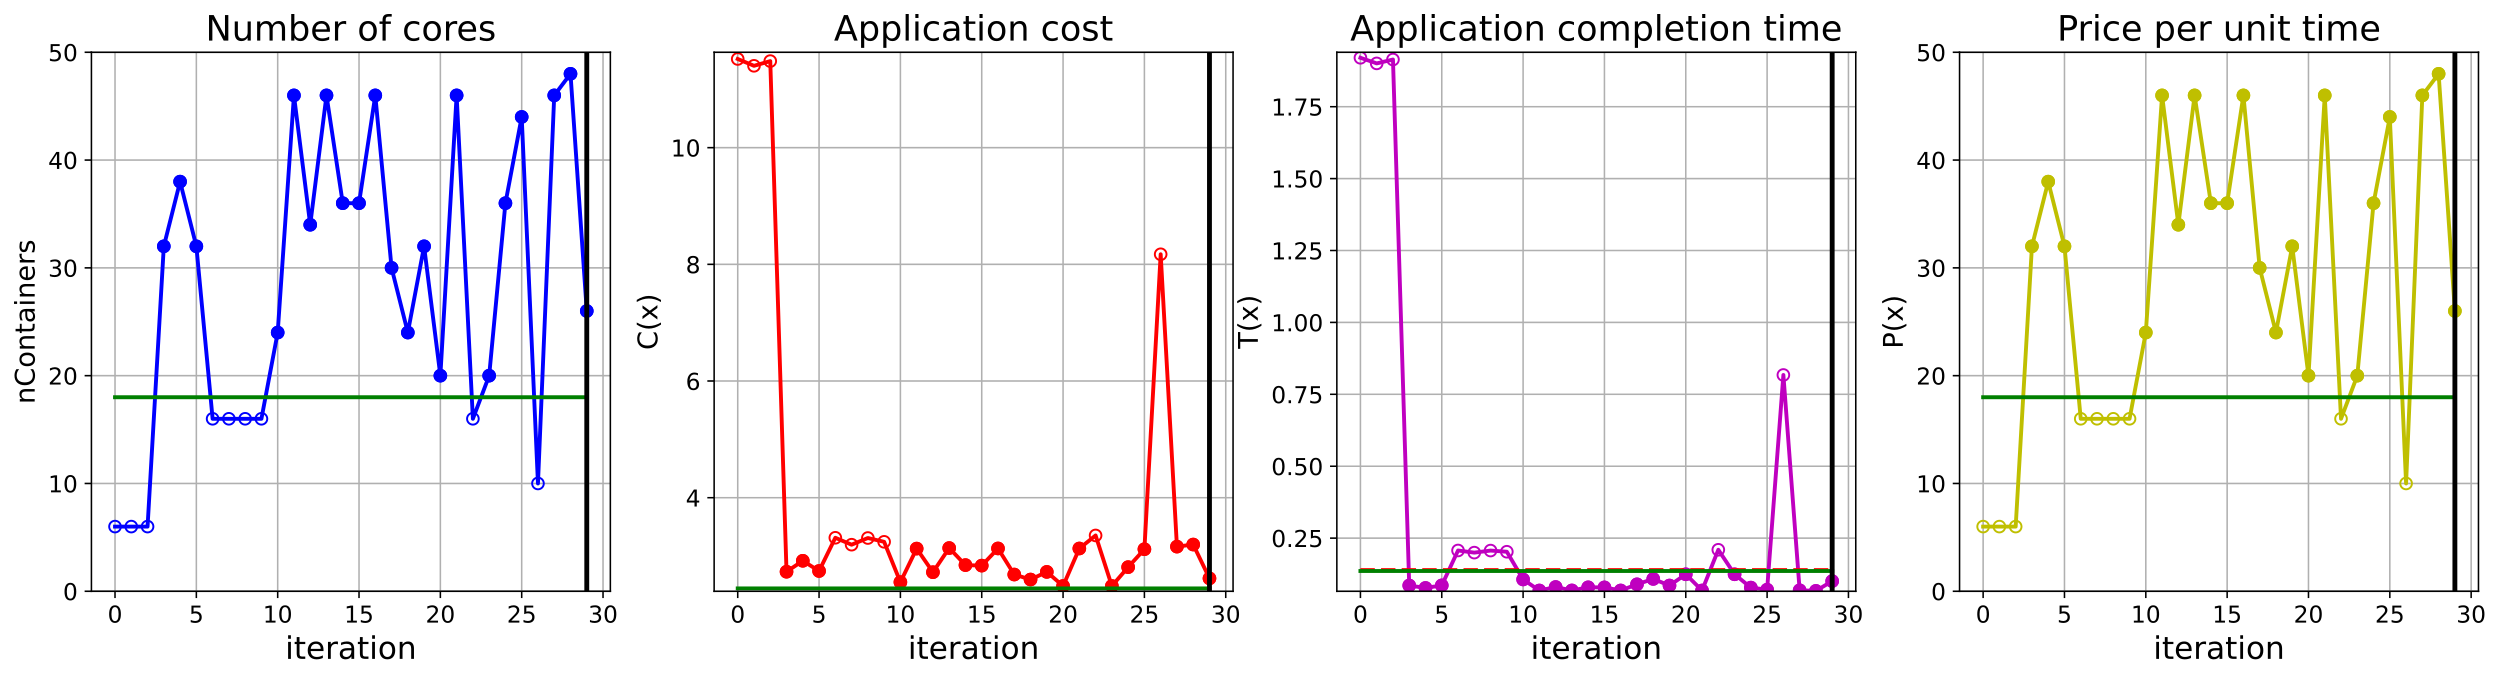 <?xml version="1.0" encoding="utf-8" standalone="no"?>
<!DOCTYPE svg PUBLIC "-//W3C//DTD SVG 1.1//EN"
  "http://www.w3.org/Graphics/SVG/1.1/DTD/svg11.dtd">
<!-- Created with matplotlib (https://matplotlib.org/) -->
<svg height="349.376pt" version="1.1" viewBox="0 0 1285.69 349.376" width="1285.69pt" xmlns="http://www.w3.org/2000/svg" xmlns:xlink="http://www.w3.org/1999/xlink">
 <defs>
  <style type="text/css">
*{stroke-linecap:butt;stroke-linejoin:round;}
  </style>
 </defs>
 <g id="figure_1">
  <g id="patch_1">
   <path d="M 0 349.376 
L 1285.69 349.376 
L 1285.69 0 
L 0 0 
z
" style="fill:#ffffff;"/>
  </g>
  <g id="axes_1">
   <g id="patch_2">
    <path d="M 47.019 304.077 
L 313.889 304.077 
L 313.889 26.877 
L 47.019 26.877 
z
" style="fill:#ffffff;"/>
   </g>
   <g id="matplotlib.axis_1">
    <g id="xtick_1">
     <g id="line2d_1">
      <path clip-path="url(#p1408ed7875)" d="M 59.15 304.077 
L 59.15 26.877 
" style="fill:none;stroke:#b0b0b0;stroke-linecap:square;stroke-width:0.8;"/>
     </g>
     <g id="line2d_2">
      <defs>
       <path d="M 0 0 
L 0 3.5 
" id="md2e3b4e2c8" style="stroke:#000000;stroke-width:0.8;"/>
      </defs>
      <g>
       <use style="stroke:#000000;stroke-width:0.8;" x="59.15" xlink:href="#md2e3b4e2c8" y="304.077"/>
      </g>
     </g>
     <g id="text_1">
      <!-- 0 -->
      <defs>
       <path d="M 31.781 66.406 
Q 24.172 66.406 20.328 58.906 
Q 16.5 51.422 16.5 36.375 
Q 16.5 21.391 20.328 13.891 
Q 24.172 6.391 31.781 6.391 
Q 39.453 6.391 43.281 13.891 
Q 47.125 21.391 47.125 36.375 
Q 47.125 51.422 43.281 58.906 
Q 39.453 66.406 31.781 66.406 
z
M 31.781 74.219 
Q 44.047 74.219 50.516 64.516 
Q 56.984 54.828 56.984 36.375 
Q 56.984 17.969 50.516 8.266 
Q 44.047 -1.422 31.781 -1.422 
Q 19.531 -1.422 13.062 8.266 
Q 6.594 17.969 6.594 36.375 
Q 6.594 54.828 13.062 64.516 
Q 19.531 74.219 31.781 74.219 
z
" id="DejaVuSans-48"/>
      </defs>
      <g transform="translate(55.332 320.195)scale(0.12 -0.12)">
       <use xlink:href="#DejaVuSans-48"/>
      </g>
     </g>
    </g>
    <g id="xtick_2">
     <g id="line2d_3">
      <path clip-path="url(#p1408ed7875)" d="M 100.979 304.077 
L 100.979 26.877 
" style="fill:none;stroke:#b0b0b0;stroke-linecap:square;stroke-width:0.8;"/>
     </g>
     <g id="line2d_4">
      <g>
       <use style="stroke:#000000;stroke-width:0.8;" x="100.979" xlink:href="#md2e3b4e2c8" y="304.077"/>
      </g>
     </g>
     <g id="text_2">
      <!-- 5 -->
      <defs>
       <path d="M 10.797 72.906 
L 49.516 72.906 
L 49.516 64.594 
L 19.828 64.594 
L 19.828 46.734 
Q 21.969 47.469 24.109 47.828 
Q 26.266 48.188 28.422 48.188 
Q 40.625 48.188 47.75 41.5 
Q 54.891 34.812 54.891 23.391 
Q 54.891 11.625 47.562 5.094 
Q 40.234 -1.422 26.906 -1.422 
Q 22.312 -1.422 17.547 -0.641 
Q 12.797 0.141 7.719 1.703 
L 7.719 11.625 
Q 12.109 9.234 16.797 8.062 
Q 21.484 6.891 26.703 6.891 
Q 35.156 6.891 40.078 11.328 
Q 45.016 15.766 45.016 23.391 
Q 45.016 31 40.078 35.438 
Q 35.156 39.891 26.703 39.891 
Q 22.75 39.891 18.812 39.016 
Q 14.891 38.141 10.797 36.281 
z
" id="DejaVuSans-53"/>
      </defs>
      <g transform="translate(97.161 320.195)scale(0.12 -0.12)">
       <use xlink:href="#DejaVuSans-53"/>
      </g>
     </g>
    </g>
    <g id="xtick_3">
     <g id="line2d_5">
      <path clip-path="url(#p1408ed7875)" d="M 142.808 304.077 
L 142.808 26.877 
" style="fill:none;stroke:#b0b0b0;stroke-linecap:square;stroke-width:0.8;"/>
     </g>
     <g id="line2d_6">
      <g>
       <use style="stroke:#000000;stroke-width:0.8;" x="142.808" xlink:href="#md2e3b4e2c8" y="304.077"/>
      </g>
     </g>
     <g id="text_3">
      <!-- 10 -->
      <defs>
       <path d="M 12.406 8.297 
L 28.516 8.297 
L 28.516 63.922 
L 10.984 60.406 
L 10.984 69.391 
L 28.422 72.906 
L 38.281 72.906 
L 38.281 8.297 
L 54.391 8.297 
L 54.391 0 
L 12.406 0 
z
" id="DejaVuSans-49"/>
      </defs>
      <g transform="translate(135.173 320.195)scale(0.12 -0.12)">
       <use xlink:href="#DejaVuSans-49"/>
       <use x="63.623" xlink:href="#DejaVuSans-48"/>
      </g>
     </g>
    </g>
    <g id="xtick_4">
     <g id="line2d_7">
      <path clip-path="url(#p1408ed7875)" d="M 184.637 304.077 
L 184.637 26.877 
" style="fill:none;stroke:#b0b0b0;stroke-linecap:square;stroke-width:0.8;"/>
     </g>
     <g id="line2d_8">
      <g>
       <use style="stroke:#000000;stroke-width:0.8;" x="184.637" xlink:href="#md2e3b4e2c8" y="304.077"/>
      </g>
     </g>
     <g id="text_4">
      <!-- 15 -->
      <g transform="translate(177.002 320.195)scale(0.12 -0.12)">
       <use xlink:href="#DejaVuSans-49"/>
       <use x="63.623" xlink:href="#DejaVuSans-53"/>
      </g>
     </g>
    </g>
    <g id="xtick_5">
     <g id="line2d_9">
      <path clip-path="url(#p1408ed7875)" d="M 226.466 304.077 
L 226.466 26.877 
" style="fill:none;stroke:#b0b0b0;stroke-linecap:square;stroke-width:0.8;"/>
     </g>
     <g id="line2d_10">
      <g>
       <use style="stroke:#000000;stroke-width:0.8;" x="226.466" xlink:href="#md2e3b4e2c8" y="304.077"/>
      </g>
     </g>
     <g id="text_5">
      <!-- 20 -->
      <defs>
       <path d="M 19.188 8.297 
L 53.609 8.297 
L 53.609 0 
L 7.328 0 
L 7.328 8.297 
Q 12.938 14.109 22.625 23.891 
Q 32.328 33.688 34.812 36.531 
Q 39.547 41.844 41.422 45.531 
Q 43.312 49.219 43.312 52.781 
Q 43.312 58.594 39.234 62.25 
Q 35.156 65.922 28.609 65.922 
Q 23.969 65.922 18.812 64.312 
Q 13.672 62.703 7.812 59.422 
L 7.812 69.391 
Q 13.766 71.781 18.938 73 
Q 24.125 74.219 28.422 74.219 
Q 39.75 74.219 46.484 68.547 
Q 53.219 62.891 53.219 53.422 
Q 53.219 48.922 51.531 44.891 
Q 49.859 40.875 45.406 35.406 
Q 44.188 33.984 37.641 27.219 
Q 31.109 20.453 19.188 8.297 
z
" id="DejaVuSans-50"/>
      </defs>
      <g transform="translate(218.831 320.195)scale(0.12 -0.12)">
       <use xlink:href="#DejaVuSans-50"/>
       <use x="63.623" xlink:href="#DejaVuSans-48"/>
      </g>
     </g>
    </g>
    <g id="xtick_6">
     <g id="line2d_11">
      <path clip-path="url(#p1408ed7875)" d="M 268.295 304.077 
L 268.295 26.877 
" style="fill:none;stroke:#b0b0b0;stroke-linecap:square;stroke-width:0.8;"/>
     </g>
     <g id="line2d_12">
      <g>
       <use style="stroke:#000000;stroke-width:0.8;" x="268.295" xlink:href="#md2e3b4e2c8" y="304.077"/>
      </g>
     </g>
     <g id="text_6">
      <!-- 25 -->
      <g transform="translate(260.66 320.195)scale(0.12 -0.12)">
       <use xlink:href="#DejaVuSans-50"/>
       <use x="63.623" xlink:href="#DejaVuSans-53"/>
      </g>
     </g>
    </g>
    <g id="xtick_7">
     <g id="line2d_13">
      <path clip-path="url(#p1408ed7875)" d="M 310.124 304.077 
L 310.124 26.877 
" style="fill:none;stroke:#b0b0b0;stroke-linecap:square;stroke-width:0.8;"/>
     </g>
     <g id="line2d_14">
      <g>
       <use style="stroke:#000000;stroke-width:0.8;" x="310.124" xlink:href="#md2e3b4e2c8" y="304.077"/>
      </g>
     </g>
     <g id="text_7">
      <!-- 30 -->
      <defs>
       <path d="M 40.578 39.312 
Q 47.656 37.797 51.625 33 
Q 55.609 28.219 55.609 21.188 
Q 55.609 10.406 48.188 4.484 
Q 40.766 -1.422 27.094 -1.422 
Q 22.516 -1.422 17.656 -0.516 
Q 12.797 0.391 7.625 2.203 
L 7.625 11.719 
Q 11.719 9.328 16.594 8.109 
Q 21.484 6.891 26.812 6.891 
Q 36.078 6.891 40.938 10.547 
Q 45.797 14.203 45.797 21.188 
Q 45.797 27.641 41.281 31.266 
Q 36.766 34.906 28.719 34.906 
L 20.219 34.906 
L 20.219 43.016 
L 29.109 43.016 
Q 36.375 43.016 40.234 45.922 
Q 44.094 48.828 44.094 54.297 
Q 44.094 59.906 40.109 62.906 
Q 36.141 65.922 28.719 65.922 
Q 24.656 65.922 20.016 65.031 
Q 15.375 64.156 9.812 62.312 
L 9.812 71.094 
Q 15.438 72.656 20.344 73.438 
Q 25.25 74.219 29.594 74.219 
Q 40.828 74.219 47.359 69.109 
Q 53.906 64.016 53.906 55.328 
Q 53.906 49.266 50.438 45.094 
Q 46.969 40.922 40.578 39.312 
z
" id="DejaVuSans-51"/>
      </defs>
      <g transform="translate(302.489 320.195)scale(0.12 -0.12)">
       <use xlink:href="#DejaVuSans-51"/>
       <use x="63.623" xlink:href="#DejaVuSans-48"/>
      </g>
     </g>
    </g>
    <g id="text_8">
     <!-- iteration -->
     <defs>
      <path d="M 9.422 54.688 
L 18.406 54.688 
L 18.406 0 
L 9.422 0 
z
M 9.422 75.984 
L 18.406 75.984 
L 18.406 64.594 
L 9.422 64.594 
z
" id="DejaVuSans-105"/>
      <path d="M 18.312 70.219 
L 18.312 54.688 
L 36.812 54.688 
L 36.812 47.703 
L 18.312 47.703 
L 18.312 18.016 
Q 18.312 11.328 20.141 9.422 
Q 21.969 7.516 27.594 7.516 
L 36.812 7.516 
L 36.812 0 
L 27.594 0 
Q 17.188 0 13.234 3.875 
Q 9.281 7.766 9.281 18.016 
L 9.281 47.703 
L 2.688 47.703 
L 2.688 54.688 
L 9.281 54.688 
L 9.281 70.219 
z
" id="DejaVuSans-116"/>
      <path d="M 56.203 29.594 
L 56.203 25.203 
L 14.891 25.203 
Q 15.484 15.922 20.484 11.062 
Q 25.484 6.203 34.422 6.203 
Q 39.594 6.203 44.453 7.469 
Q 49.312 8.734 54.109 11.281 
L 54.109 2.781 
Q 49.266 0.734 44.188 -0.344 
Q 39.109 -1.422 33.891 -1.422 
Q 20.797 -1.422 13.156 6.188 
Q 5.516 13.812 5.516 26.812 
Q 5.516 40.234 12.766 48.109 
Q 20.016 56 32.328 56 
Q 43.359 56 49.781 48.891 
Q 56.203 41.797 56.203 29.594 
z
M 47.219 32.234 
Q 47.125 39.594 43.094 43.984 
Q 39.062 48.391 32.422 48.391 
Q 24.906 48.391 20.391 44.141 
Q 15.875 39.891 15.188 32.172 
z
" id="DejaVuSans-101"/>
      <path d="M 41.109 46.297 
Q 39.594 47.172 37.812 47.578 
Q 36.031 48 33.891 48 
Q 26.266 48 22.188 43.047 
Q 18.109 38.094 18.109 28.812 
L 18.109 0 
L 9.078 0 
L 9.078 54.688 
L 18.109 54.688 
L 18.109 46.188 
Q 20.953 51.172 25.484 53.578 
Q 30.031 56 36.531 56 
Q 37.453 56 38.578 55.875 
Q 39.703 55.766 41.062 55.516 
z
" id="DejaVuSans-114"/>
      <path d="M 34.281 27.484 
Q 23.391 27.484 19.188 25 
Q 14.984 22.516 14.984 16.5 
Q 14.984 11.719 18.141 8.906 
Q 21.297 6.109 26.703 6.109 
Q 34.188 6.109 38.703 11.406 
Q 43.219 16.703 43.219 25.484 
L 43.219 27.484 
z
M 52.203 31.203 
L 52.203 0 
L 43.219 0 
L 43.219 8.297 
Q 40.141 3.328 35.547 0.953 
Q 30.953 -1.422 24.312 -1.422 
Q 15.922 -1.422 10.953 3.297 
Q 6 8.016 6 15.922 
Q 6 25.141 12.172 29.828 
Q 18.359 34.516 30.609 34.516 
L 43.219 34.516 
L 43.219 35.406 
Q 43.219 41.609 39.141 45 
Q 35.062 48.391 27.688 48.391 
Q 23 48.391 18.547 47.266 
Q 14.109 46.141 10.016 43.891 
L 10.016 52.203 
Q 14.938 54.109 19.578 55.047 
Q 24.219 56 28.609 56 
Q 40.484 56 46.344 49.844 
Q 52.203 43.703 52.203 31.203 
z
" id="DejaVuSans-97"/>
      <path d="M 30.609 48.391 
Q 23.391 48.391 19.188 42.75 
Q 14.984 37.109 14.984 27.297 
Q 14.984 17.484 19.156 11.844 
Q 23.344 6.203 30.609 6.203 
Q 37.797 6.203 41.984 11.859 
Q 46.188 17.531 46.188 27.297 
Q 46.188 37.016 41.984 42.703 
Q 37.797 48.391 30.609 48.391 
z
M 30.609 56 
Q 42.328 56 49.016 48.375 
Q 55.719 40.766 55.719 27.297 
Q 55.719 13.875 49.016 6.219 
Q 42.328 -1.422 30.609 -1.422 
Q 18.844 -1.422 12.172 6.219 
Q 5.516 13.875 5.516 27.297 
Q 5.516 40.766 12.172 48.375 
Q 18.844 56 30.609 56 
z
" id="DejaVuSans-111"/>
      <path d="M 54.891 33.016 
L 54.891 0 
L 45.906 0 
L 45.906 32.719 
Q 45.906 40.484 42.875 44.328 
Q 39.844 48.188 33.797 48.188 
Q 26.516 48.188 22.312 43.547 
Q 18.109 38.922 18.109 30.906 
L 18.109 0 
L 9.078 0 
L 9.078 54.688 
L 18.109 54.688 
L 18.109 46.188 
Q 21.344 51.125 25.703 53.562 
Q 30.078 56 35.797 56 
Q 45.219 56 50.047 50.172 
Q 54.891 44.344 54.891 33.016 
z
" id="DejaVuSans-110"/>
     </defs>
     <g transform="translate(146.658 338.848)scale(0.16 -0.16)">
      <use xlink:href="#DejaVuSans-105"/>
      <use x="27.783" xlink:href="#DejaVuSans-116"/>
      <use x="66.992" xlink:href="#DejaVuSans-101"/>
      <use x="128.516" xlink:href="#DejaVuSans-114"/>
      <use x="169.629" xlink:href="#DejaVuSans-97"/>
      <use x="230.908" xlink:href="#DejaVuSans-116"/>
      <use x="270.117" xlink:href="#DejaVuSans-105"/>
      <use x="297.9" xlink:href="#DejaVuSans-111"/>
      <use x="359.082" xlink:href="#DejaVuSans-110"/>
     </g>
    </g>
   </g>
   <g id="matplotlib.axis_2">
    <g id="ytick_1">
     <g id="line2d_15">
      <path clip-path="url(#p1408ed7875)" d="M 47.019 304.077 
L 313.889 304.077 
" style="fill:none;stroke:#b0b0b0;stroke-linecap:square;stroke-width:0.8;"/>
     </g>
     <g id="line2d_16">
      <defs>
       <path d="M 0 0 
L -3.5 0 
" id="m368e51f4f1" style="stroke:#000000;stroke-width:0.8;"/>
      </defs>
      <g>
       <use style="stroke:#000000;stroke-width:0.8;" x="47.019" xlink:href="#m368e51f4f1" y="304.077"/>
      </g>
     </g>
     <g id="text_9">
      <!-- 0 -->
      <g transform="translate(32.384 308.636)scale(0.12 -0.12)">
       <use xlink:href="#DejaVuSans-48"/>
      </g>
     </g>
    </g>
    <g id="ytick_2">
     <g id="line2d_17">
      <path clip-path="url(#p1408ed7875)" d="M 47.019 248.637 
L 313.889 248.637 
" style="fill:none;stroke:#b0b0b0;stroke-linecap:square;stroke-width:0.8;"/>
     </g>
     <g id="line2d_18">
      <g>
       <use style="stroke:#000000;stroke-width:0.8;" x="47.019" xlink:href="#m368e51f4f1" y="248.637"/>
      </g>
     </g>
     <g id="text_10">
      <!-- 10 -->
      <g transform="translate(24.749 253.196)scale(0.12 -0.12)">
       <use xlink:href="#DejaVuSans-49"/>
       <use x="63.623" xlink:href="#DejaVuSans-48"/>
      </g>
     </g>
    </g>
    <g id="ytick_3">
     <g id="line2d_19">
      <path clip-path="url(#p1408ed7875)" d="M 47.019 193.197 
L 313.889 193.197 
" style="fill:none;stroke:#b0b0b0;stroke-linecap:square;stroke-width:0.8;"/>
     </g>
     <g id="line2d_20">
      <g>
       <use style="stroke:#000000;stroke-width:0.8;" x="47.019" xlink:href="#m368e51f4f1" y="193.197"/>
      </g>
     </g>
     <g id="text_11">
      <!-- 20 -->
      <g transform="translate(24.749 197.756)scale(0.12 -0.12)">
       <use xlink:href="#DejaVuSans-50"/>
       <use x="63.623" xlink:href="#DejaVuSans-48"/>
      </g>
     </g>
    </g>
    <g id="ytick_4">
     <g id="line2d_21">
      <path clip-path="url(#p1408ed7875)" d="M 47.019 137.757 
L 313.889 137.757 
" style="fill:none;stroke:#b0b0b0;stroke-linecap:square;stroke-width:0.8;"/>
     </g>
     <g id="line2d_22">
      <g>
       <use style="stroke:#000000;stroke-width:0.8;" x="47.019" xlink:href="#m368e51f4f1" y="137.757"/>
      </g>
     </g>
     <g id="text_12">
      <!-- 30 -->
      <g transform="translate(24.749 142.316)scale(0.12 -0.12)">
       <use xlink:href="#DejaVuSans-51"/>
       <use x="63.623" xlink:href="#DejaVuSans-48"/>
      </g>
     </g>
    </g>
    <g id="ytick_5">
     <g id="line2d_23">
      <path clip-path="url(#p1408ed7875)" d="M 47.019 82.317 
L 313.889 82.317 
" style="fill:none;stroke:#b0b0b0;stroke-linecap:square;stroke-width:0.8;"/>
     </g>
     <g id="line2d_24">
      <g>
       <use style="stroke:#000000;stroke-width:0.8;" x="47.019" xlink:href="#m368e51f4f1" y="82.317"/>
      </g>
     </g>
     <g id="text_13">
      <!-- 40 -->
      <defs>
       <path d="M 37.797 64.312 
L 12.891 25.391 
L 37.797 25.391 
z
M 35.203 72.906 
L 47.609 72.906 
L 47.609 25.391 
L 58.016 25.391 
L 58.016 17.188 
L 47.609 17.188 
L 47.609 0 
L 37.797 0 
L 37.797 17.188 
L 4.891 17.188 
L 4.891 26.703 
z
" id="DejaVuSans-52"/>
      </defs>
      <g transform="translate(24.749 86.876)scale(0.12 -0.12)">
       <use xlink:href="#DejaVuSans-52"/>
       <use x="63.623" xlink:href="#DejaVuSans-48"/>
      </g>
     </g>
    </g>
    <g id="ytick_6">
     <g id="line2d_25">
      <path clip-path="url(#p1408ed7875)" d="M 47.019 26.877 
L 313.889 26.877 
" style="fill:none;stroke:#b0b0b0;stroke-linecap:square;stroke-width:0.8;"/>
     </g>
     <g id="line2d_26">
      <g>
       <use style="stroke:#000000;stroke-width:0.8;" x="47.019" xlink:href="#m368e51f4f1" y="26.877"/>
      </g>
     </g>
     <g id="text_14">
      <!-- 50 -->
      <g transform="translate(24.749 31.436)scale(0.12 -0.12)">
       <use xlink:href="#DejaVuSans-53"/>
       <use x="63.623" xlink:href="#DejaVuSans-48"/>
      </g>
     </g>
    </g>
    <g id="text_15">
     <!-- nContainers -->
     <defs>
      <path d="M 64.406 67.281 
L 64.406 56.891 
Q 59.422 61.531 53.781 63.812 
Q 48.141 66.109 41.797 66.109 
Q 29.297 66.109 22.656 58.469 
Q 16.016 50.828 16.016 36.375 
Q 16.016 21.969 22.656 14.328 
Q 29.297 6.688 41.797 6.688 
Q 48.141 6.688 53.781 8.984 
Q 59.422 11.281 64.406 15.922 
L 64.406 5.609 
Q 59.234 2.094 53.438 0.328 
Q 47.656 -1.422 41.219 -1.422 
Q 24.656 -1.422 15.125 8.703 
Q 5.609 18.844 5.609 36.375 
Q 5.609 53.953 15.125 64.078 
Q 24.656 74.219 41.219 74.219 
Q 47.75 74.219 53.531 72.484 
Q 59.328 70.75 64.406 67.281 
z
" id="DejaVuSans-67"/>
      <path d="M 44.281 53.078 
L 44.281 44.578 
Q 40.484 46.531 36.375 47.5 
Q 32.281 48.484 27.875 48.484 
Q 21.188 48.484 17.844 46.438 
Q 14.5 44.391 14.5 40.281 
Q 14.5 37.156 16.891 35.375 
Q 19.281 33.594 26.516 31.984 
L 29.594 31.297 
Q 39.156 29.25 43.188 25.516 
Q 47.219 21.781 47.219 15.094 
Q 47.219 7.469 41.188 3.016 
Q 35.156 -1.422 24.609 -1.422 
Q 20.219 -1.422 15.453 -0.562 
Q 10.688 0.297 5.422 2 
L 5.422 11.281 
Q 10.406 8.688 15.234 7.391 
Q 20.062 6.109 24.812 6.109 
Q 31.156 6.109 34.562 8.281 
Q 37.984 10.453 37.984 14.406 
Q 37.984 18.062 35.516 20.016 
Q 33.062 21.969 24.703 23.781 
L 21.578 24.516 
Q 13.234 26.266 9.516 29.906 
Q 5.812 33.547 5.812 39.891 
Q 5.812 47.609 11.281 51.797 
Q 16.75 56 26.812 56 
Q 31.781 56 36.172 55.266 
Q 40.578 54.547 44.281 53.078 
z
" id="DejaVuSans-115"/>
     </defs>
     <g transform="translate(17.838 207.767)rotate(-90)scale(0.14 -0.14)">
      <use xlink:href="#DejaVuSans-110"/>
      <use x="63.379" xlink:href="#DejaVuSans-67"/>
      <use x="133.203" xlink:href="#DejaVuSans-111"/>
      <use x="194.385" xlink:href="#DejaVuSans-110"/>
      <use x="257.764" xlink:href="#DejaVuSans-116"/>
      <use x="296.973" xlink:href="#DejaVuSans-97"/>
      <use x="358.252" xlink:href="#DejaVuSans-105"/>
      <use x="386.035" xlink:href="#DejaVuSans-110"/>
      <use x="449.414" xlink:href="#DejaVuSans-101"/>
      <use x="510.938" xlink:href="#DejaVuSans-114"/>
      <use x="552.051" xlink:href="#DejaVuSans-115"/>
     </g>
    </g>
   </g>
   <g id="line2d_27">
    <path clip-path="url(#p1408ed7875)" d="M 59.15 270.813 
L 67.516 270.813 
L 75.881 270.813 
L 84.247 126.669 
L 92.613 93.405 
L 100.979 126.669 
L 109.345 215.373 
L 117.711 215.373 
L 126.076 215.373 
L 134.442 215.373 
L 142.808 171.021 
L 151.174 49.053 
L 159.54 115.581 
L 167.905 49.053 
L 176.271 104.493 
L 184.637 104.493 
L 193.003 49.053 
L 201.369 137.757 
L 209.735 171.021 
L 218.1 126.669 
L 226.466 193.197 
L 234.832 49.053 
L 243.198 215.373 
L 251.564 193.197 
L 259.929 104.493 
L 268.295 60.141 
L 276.661 248.637 
L 285.027 49.053 
L 293.393 37.965 
L 301.759 159.933 
" style="fill:none;stroke:#0000ff;stroke-linecap:square;stroke-width:2;"/>
    <defs>
     <path d="M 0 3 
C 0.796 3 1.559 2.684 2.121 2.121 
C 2.684 1.559 3 0.796 3 0 
C 3 -0.796 2.684 -1.559 2.121 -2.121 
C 1.559 -2.684 0.796 -3 0 -3 
C -0.796 -3 -1.559 -2.684 -2.121 -2.121 
C -2.684 -1.559 -3 -0.796 -3 0 
C -3 0.796 -2.684 1.559 -2.121 2.121 
C -1.559 2.684 -0.796 3 0 3 
z
" id="ma5e654d854" style="stroke:#0000ff;"/>
    </defs>
    <g clip-path="url(#p1408ed7875)">
     <use style="fill-opacity:0;stroke:#0000ff;" x="59.15" xlink:href="#ma5e654d854" y="270.813"/>
     <use style="fill-opacity:0;stroke:#0000ff;" x="67.516" xlink:href="#ma5e654d854" y="270.813"/>
     <use style="fill-opacity:0;stroke:#0000ff;" x="75.881" xlink:href="#ma5e654d854" y="270.813"/>
     <use style="fill-opacity:0;stroke:#0000ff;" x="84.247" xlink:href="#ma5e654d854" y="126.669"/>
     <use style="fill-opacity:0;stroke:#0000ff;" x="92.613" xlink:href="#ma5e654d854" y="93.405"/>
     <use style="fill-opacity:0;stroke:#0000ff;" x="100.979" xlink:href="#ma5e654d854" y="126.669"/>
     <use style="fill-opacity:0;stroke:#0000ff;" x="109.345" xlink:href="#ma5e654d854" y="215.373"/>
     <use style="fill-opacity:0;stroke:#0000ff;" x="117.711" xlink:href="#ma5e654d854" y="215.373"/>
     <use style="fill-opacity:0;stroke:#0000ff;" x="126.076" xlink:href="#ma5e654d854" y="215.373"/>
     <use style="fill-opacity:0;stroke:#0000ff;" x="134.442" xlink:href="#ma5e654d854" y="215.373"/>
     <use style="fill-opacity:0;stroke:#0000ff;" x="142.808" xlink:href="#ma5e654d854" y="171.021"/>
     <use style="fill-opacity:0;stroke:#0000ff;" x="151.174" xlink:href="#ma5e654d854" y="49.053"/>
     <use style="fill-opacity:0;stroke:#0000ff;" x="159.54" xlink:href="#ma5e654d854" y="115.581"/>
     <use style="fill-opacity:0;stroke:#0000ff;" x="167.905" xlink:href="#ma5e654d854" y="49.053"/>
     <use style="fill-opacity:0;stroke:#0000ff;" x="176.271" xlink:href="#ma5e654d854" y="104.493"/>
     <use style="fill-opacity:0;stroke:#0000ff;" x="184.637" xlink:href="#ma5e654d854" y="104.493"/>
     <use style="fill-opacity:0;stroke:#0000ff;" x="193.003" xlink:href="#ma5e654d854" y="49.053"/>
     <use style="fill-opacity:0;stroke:#0000ff;" x="201.369" xlink:href="#ma5e654d854" y="137.757"/>
     <use style="fill-opacity:0;stroke:#0000ff;" x="209.735" xlink:href="#ma5e654d854" y="171.021"/>
     <use style="fill-opacity:0;stroke:#0000ff;" x="218.1" xlink:href="#ma5e654d854" y="126.669"/>
     <use style="fill-opacity:0;stroke:#0000ff;" x="226.466" xlink:href="#ma5e654d854" y="193.197"/>
     <use style="fill-opacity:0;stroke:#0000ff;" x="234.832" xlink:href="#ma5e654d854" y="49.053"/>
     <use style="fill-opacity:0;stroke:#0000ff;" x="243.198" xlink:href="#ma5e654d854" y="215.373"/>
     <use style="fill-opacity:0;stroke:#0000ff;" x="251.564" xlink:href="#ma5e654d854" y="193.197"/>
     <use style="fill-opacity:0;stroke:#0000ff;" x="259.929" xlink:href="#ma5e654d854" y="104.493"/>
     <use style="fill-opacity:0;stroke:#0000ff;" x="268.295" xlink:href="#ma5e654d854" y="60.141"/>
     <use style="fill-opacity:0;stroke:#0000ff;" x="276.661" xlink:href="#ma5e654d854" y="248.637"/>
     <use style="fill-opacity:0;stroke:#0000ff;" x="285.027" xlink:href="#ma5e654d854" y="49.053"/>
     <use style="fill-opacity:0;stroke:#0000ff;" x="293.393" xlink:href="#ma5e654d854" y="37.965"/>
     <use style="fill-opacity:0;stroke:#0000ff;" x="301.759" xlink:href="#ma5e654d854" y="159.933"/>
    </g>
   </g>
   <g id="line2d_28">
    <defs>
     <path d="M 0 3 
C 0.796 3 1.559 2.684 2.121 2.121 
C 2.684 1.559 3 0.796 3 0 
C 3 -0.796 2.684 -1.559 2.121 -2.121 
C 1.559 -2.684 0.796 -3 0 -3 
C -0.796 -3 -1.559 -2.684 -2.121 -2.121 
C -2.684 -1.559 -3 -0.796 -3 0 
C -3 0.796 -2.684 1.559 -2.121 2.121 
C -1.559 2.684 -0.796 3 0 3 
z
" id="mcd0ac601f4" style="stroke:#0000ff;"/>
    </defs>
    <g clip-path="url(#p1408ed7875)">
     <use style="fill:#0000ff;stroke:#0000ff;" x="84.247" xlink:href="#mcd0ac601f4" y="126.669"/>
    </g>
   </g>
   <g id="line2d_29">
    <g clip-path="url(#p1408ed7875)">
     <use style="fill:#0000ff;stroke:#0000ff;" x="92.613" xlink:href="#mcd0ac601f4" y="93.405"/>
    </g>
   </g>
   <g id="line2d_30">
    <g clip-path="url(#p1408ed7875)">
     <use style="fill:#0000ff;stroke:#0000ff;" x="100.979" xlink:href="#mcd0ac601f4" y="126.669"/>
    </g>
   </g>
   <g id="line2d_31">
    <g clip-path="url(#p1408ed7875)">
     <use style="fill:#0000ff;stroke:#0000ff;" x="142.808" xlink:href="#mcd0ac601f4" y="171.021"/>
    </g>
   </g>
   <g id="line2d_32">
    <g clip-path="url(#p1408ed7875)">
     <use style="fill:#0000ff;stroke:#0000ff;" x="151.174" xlink:href="#mcd0ac601f4" y="49.053"/>
    </g>
   </g>
   <g id="line2d_33">
    <g clip-path="url(#p1408ed7875)">
     <use style="fill:#0000ff;stroke:#0000ff;" x="159.54" xlink:href="#mcd0ac601f4" y="115.581"/>
    </g>
   </g>
   <g id="line2d_34">
    <g clip-path="url(#p1408ed7875)">
     <use style="fill:#0000ff;stroke:#0000ff;" x="167.905" xlink:href="#mcd0ac601f4" y="49.053"/>
    </g>
   </g>
   <g id="line2d_35">
    <g clip-path="url(#p1408ed7875)">
     <use style="fill:#0000ff;stroke:#0000ff;" x="176.271" xlink:href="#mcd0ac601f4" y="104.493"/>
    </g>
   </g>
   <g id="line2d_36">
    <g clip-path="url(#p1408ed7875)">
     <use style="fill:#0000ff;stroke:#0000ff;" x="184.637" xlink:href="#mcd0ac601f4" y="104.493"/>
    </g>
   </g>
   <g id="line2d_37">
    <g clip-path="url(#p1408ed7875)">
     <use style="fill:#0000ff;stroke:#0000ff;" x="193.003" xlink:href="#mcd0ac601f4" y="49.053"/>
    </g>
   </g>
   <g id="line2d_38">
    <g clip-path="url(#p1408ed7875)">
     <use style="fill:#0000ff;stroke:#0000ff;" x="201.369" xlink:href="#mcd0ac601f4" y="137.757"/>
    </g>
   </g>
   <g id="line2d_39">
    <g clip-path="url(#p1408ed7875)">
     <use style="fill:#0000ff;stroke:#0000ff;" x="209.735" xlink:href="#mcd0ac601f4" y="171.021"/>
    </g>
   </g>
   <g id="line2d_40">
    <g clip-path="url(#p1408ed7875)">
     <use style="fill:#0000ff;stroke:#0000ff;" x="218.1" xlink:href="#mcd0ac601f4" y="126.669"/>
    </g>
   </g>
   <g id="line2d_41">
    <g clip-path="url(#p1408ed7875)">
     <use style="fill:#0000ff;stroke:#0000ff;" x="226.466" xlink:href="#mcd0ac601f4" y="193.197"/>
    </g>
   </g>
   <g id="line2d_42">
    <g clip-path="url(#p1408ed7875)">
     <use style="fill:#0000ff;stroke:#0000ff;" x="234.832" xlink:href="#mcd0ac601f4" y="49.053"/>
    </g>
   </g>
   <g id="line2d_43">
    <g clip-path="url(#p1408ed7875)">
     <use style="fill:#0000ff;stroke:#0000ff;" x="251.564" xlink:href="#mcd0ac601f4" y="193.197"/>
    </g>
   </g>
   <g id="line2d_44">
    <g clip-path="url(#p1408ed7875)">
     <use style="fill:#0000ff;stroke:#0000ff;" x="259.929" xlink:href="#mcd0ac601f4" y="104.493"/>
    </g>
   </g>
   <g id="line2d_45">
    <g clip-path="url(#p1408ed7875)">
     <use style="fill:#0000ff;stroke:#0000ff;" x="268.295" xlink:href="#mcd0ac601f4" y="60.141"/>
    </g>
   </g>
   <g id="line2d_46">
    <g clip-path="url(#p1408ed7875)">
     <use style="fill:#0000ff;stroke:#0000ff;" x="285.027" xlink:href="#mcd0ac601f4" y="49.053"/>
    </g>
   </g>
   <g id="line2d_47">
    <g clip-path="url(#p1408ed7875)">
     <use style="fill:#0000ff;stroke:#0000ff;" x="293.393" xlink:href="#mcd0ac601f4" y="37.965"/>
    </g>
   </g>
   <g id="line2d_48">
    <g clip-path="url(#p1408ed7875)">
     <use style="fill:#0000ff;stroke:#0000ff;" x="301.759" xlink:href="#mcd0ac601f4" y="159.933"/>
    </g>
   </g>
   <g id="line2d_49">
    <path clip-path="url(#p1408ed7875)" d="M 59.15 204.285 
L 67.516 204.285 
L 75.881 204.285 
L 84.247 204.285 
L 92.613 204.285 
L 100.979 204.285 
L 109.345 204.285 
L 117.711 204.285 
L 126.076 204.285 
L 134.442 204.285 
L 142.808 204.285 
L 151.174 204.285 
L 159.54 204.285 
L 167.905 204.285 
L 176.271 204.285 
L 184.637 204.285 
L 193.003 204.285 
L 201.369 204.285 
L 209.735 204.285 
L 218.1 204.285 
L 226.466 204.285 
L 234.832 204.285 
L 243.198 204.285 
L 251.564 204.285 
L 259.929 204.285 
L 268.295 204.285 
L 276.661 204.285 
L 285.027 204.285 
L 293.393 204.285 
L 301.759 204.285 
" style="fill:none;stroke:#008000;stroke-linecap:square;stroke-width:2;"/>
   </g>
   <g id="line2d_50">
    <path clip-path="url(#p1408ed7875)" d="M 301.759 304.077 
L 301.759 26.877 
" style="fill:none;stroke:#000000;stroke-linecap:square;stroke-width:2.5;"/>
   </g>
   <g id="patch_3">
    <path d="M 47.019 304.077 
L 47.019 26.877 
" style="fill:none;stroke:#000000;stroke-linecap:square;stroke-linejoin:miter;stroke-width:0.8;"/>
   </g>
   <g id="patch_4">
    <path d="M 313.889 304.077 
L 313.889 26.877 
" style="fill:none;stroke:#000000;stroke-linecap:square;stroke-linejoin:miter;stroke-width:0.8;"/>
   </g>
   <g id="patch_5">
    <path d="M 47.019 304.077 
L 313.889 304.077 
" style="fill:none;stroke:#000000;stroke-linecap:square;stroke-linejoin:miter;stroke-width:0.8;"/>
   </g>
   <g id="patch_6">
    <path d="M 47.019 26.877 
L 313.889 26.877 
" style="fill:none;stroke:#000000;stroke-linecap:square;stroke-linejoin:miter;stroke-width:0.8;"/>
   </g>
   <g id="text_16">
    <!-- Number of cores -->
    <defs>
     <path d="M 9.812 72.906 
L 23.094 72.906 
L 55.422 11.922 
L 55.422 72.906 
L 64.984 72.906 
L 64.984 0 
L 51.703 0 
L 19.391 60.984 
L 19.391 0 
L 9.812 0 
z
" id="DejaVuSans-78"/>
     <path d="M 8.5 21.578 
L 8.5 54.688 
L 17.484 54.688 
L 17.484 21.922 
Q 17.484 14.156 20.5 10.266 
Q 23.531 6.391 29.594 6.391 
Q 36.859 6.391 41.078 11.031 
Q 45.312 15.672 45.312 23.688 
L 45.312 54.688 
L 54.297 54.688 
L 54.297 0 
L 45.312 0 
L 45.312 8.406 
Q 42.047 3.422 37.719 1 
Q 33.406 -1.422 27.688 -1.422 
Q 18.266 -1.422 13.375 4.438 
Q 8.5 10.297 8.5 21.578 
z
M 31.109 56 
z
" id="DejaVuSans-117"/>
     <path d="M 52 44.188 
Q 55.375 50.25 60.062 53.125 
Q 64.75 56 71.094 56 
Q 79.641 56 84.281 50.016 
Q 88.922 44.047 88.922 33.016 
L 88.922 0 
L 79.891 0 
L 79.891 32.719 
Q 79.891 40.578 77.094 44.375 
Q 74.312 48.188 68.609 48.188 
Q 61.625 48.188 57.562 43.547 
Q 53.516 38.922 53.516 30.906 
L 53.516 0 
L 44.484 0 
L 44.484 32.719 
Q 44.484 40.625 41.703 44.406 
Q 38.922 48.188 33.109 48.188 
Q 26.219 48.188 22.156 43.531 
Q 18.109 38.875 18.109 30.906 
L 18.109 0 
L 9.078 0 
L 9.078 54.688 
L 18.109 54.688 
L 18.109 46.188 
Q 21.188 51.219 25.484 53.609 
Q 29.781 56 35.688 56 
Q 41.656 56 45.828 52.969 
Q 50 49.953 52 44.188 
z
" id="DejaVuSans-109"/>
     <path d="M 48.688 27.297 
Q 48.688 37.203 44.609 42.844 
Q 40.531 48.484 33.406 48.484 
Q 26.266 48.484 22.188 42.844 
Q 18.109 37.203 18.109 27.297 
Q 18.109 17.391 22.188 11.75 
Q 26.266 6.109 33.406 6.109 
Q 40.531 6.109 44.609 11.75 
Q 48.688 17.391 48.688 27.297 
z
M 18.109 46.391 
Q 20.953 51.266 25.266 53.625 
Q 29.594 56 35.594 56 
Q 45.562 56 51.781 48.094 
Q 58.016 40.188 58.016 27.297 
Q 58.016 14.406 51.781 6.484 
Q 45.562 -1.422 35.594 -1.422 
Q 29.594 -1.422 25.266 0.953 
Q 20.953 3.328 18.109 8.203 
L 18.109 0 
L 9.078 0 
L 9.078 75.984 
L 18.109 75.984 
z
" id="DejaVuSans-98"/>
     <path id="DejaVuSans-32"/>
     <path d="M 37.109 75.984 
L 37.109 68.5 
L 28.516 68.5 
Q 23.688 68.5 21.797 66.547 
Q 19.922 64.594 19.922 59.516 
L 19.922 54.688 
L 34.719 54.688 
L 34.719 47.703 
L 19.922 47.703 
L 19.922 0 
L 10.891 0 
L 10.891 47.703 
L 2.297 47.703 
L 2.297 54.688 
L 10.891 54.688 
L 10.891 58.5 
Q 10.891 67.625 15.141 71.797 
Q 19.391 75.984 28.609 75.984 
z
" id="DejaVuSans-102"/>
     <path d="M 48.781 52.594 
L 48.781 44.188 
Q 44.969 46.297 41.141 47.344 
Q 37.312 48.391 33.406 48.391 
Q 24.656 48.391 19.812 42.844 
Q 14.984 37.312 14.984 27.297 
Q 14.984 17.281 19.812 11.734 
Q 24.656 6.203 33.406 6.203 
Q 37.312 6.203 41.141 7.25 
Q 44.969 8.297 48.781 10.406 
L 48.781 2.094 
Q 45.016 0.344 40.984 -0.531 
Q 36.969 -1.422 32.422 -1.422 
Q 20.062 -1.422 12.781 6.344 
Q 5.516 14.109 5.516 27.297 
Q 5.516 40.672 12.859 48.328 
Q 20.219 56 33.016 56 
Q 37.156 56 41.109 55.141 
Q 45.062 54.297 48.781 52.594 
z
" id="DejaVuSans-99"/>
    </defs>
    <g transform="translate(105.725 20.877)scale(0.18 -0.18)">
     <use xlink:href="#DejaVuSans-78"/>
     <use x="74.805" xlink:href="#DejaVuSans-117"/>
     <use x="138.184" xlink:href="#DejaVuSans-109"/>
     <use x="235.596" xlink:href="#DejaVuSans-98"/>
     <use x="299.072" xlink:href="#DejaVuSans-101"/>
     <use x="360.596" xlink:href="#DejaVuSans-114"/>
     <use x="401.709" xlink:href="#DejaVuSans-32"/>
     <use x="433.496" xlink:href="#DejaVuSans-111"/>
     <use x="494.678" xlink:href="#DejaVuSans-102"/>
     <use x="529.883" xlink:href="#DejaVuSans-32"/>
     <use x="561.67" xlink:href="#DejaVuSans-99"/>
     <use x="616.65" xlink:href="#DejaVuSans-111"/>
     <use x="677.832" xlink:href="#DejaVuSans-114"/>
     <use x="716.695" xlink:href="#DejaVuSans-101"/>
     <use x="778.219" xlink:href="#DejaVuSans-115"/>
    </g>
   </g>
  </g>
  <g id="axes_2">
   <g id="patch_7">
    <path d="M 367.263 304.077 
L 634.132 304.077 
L 634.132 26.877 
L 367.263 26.877 
z
" style="fill:#ffffff;"/>
   </g>
   <g id="matplotlib.axis_3">
    <g id="xtick_8">
     <g id="line2d_51">
      <path clip-path="url(#p9be9ff00b9)" d="M 379.393 304.077 
L 379.393 26.877 
" style="fill:none;stroke:#b0b0b0;stroke-linecap:square;stroke-width:0.8;"/>
     </g>
     <g id="line2d_52">
      <g>
       <use style="stroke:#000000;stroke-width:0.8;" x="379.393" xlink:href="#md2e3b4e2c8" y="304.077"/>
      </g>
     </g>
     <g id="text_17">
      <!-- 0 -->
      <g transform="translate(375.576 320.195)scale(0.12 -0.12)">
       <use xlink:href="#DejaVuSans-48"/>
      </g>
     </g>
    </g>
    <g id="xtick_9">
     <g id="line2d_53">
      <path clip-path="url(#p9be9ff00b9)" d="M 421.222 304.077 
L 421.222 26.877 
" style="fill:none;stroke:#b0b0b0;stroke-linecap:square;stroke-width:0.8;"/>
     </g>
     <g id="line2d_54">
      <g>
       <use style="stroke:#000000;stroke-width:0.8;" x="421.222" xlink:href="#md2e3b4e2c8" y="304.077"/>
      </g>
     </g>
     <g id="text_18">
      <!-- 5 -->
      <g transform="translate(417.405 320.195)scale(0.12 -0.12)">
       <use xlink:href="#DejaVuSans-53"/>
      </g>
     </g>
    </g>
    <g id="xtick_10">
     <g id="line2d_55">
      <path clip-path="url(#p9be9ff00b9)" d="M 463.051 304.077 
L 463.051 26.877 
" style="fill:none;stroke:#b0b0b0;stroke-linecap:square;stroke-width:0.8;"/>
     </g>
     <g id="line2d_56">
      <g>
       <use style="stroke:#000000;stroke-width:0.8;" x="463.051" xlink:href="#md2e3b4e2c8" y="304.077"/>
      </g>
     </g>
     <g id="text_19">
      <!-- 10 -->
      <g transform="translate(455.416 320.195)scale(0.12 -0.12)">
       <use xlink:href="#DejaVuSans-49"/>
       <use x="63.623" xlink:href="#DejaVuSans-48"/>
      </g>
     </g>
    </g>
    <g id="xtick_11">
     <g id="line2d_57">
      <path clip-path="url(#p9be9ff00b9)" d="M 504.881 304.077 
L 504.881 26.877 
" style="fill:none;stroke:#b0b0b0;stroke-linecap:square;stroke-width:0.8;"/>
     </g>
     <g id="line2d_58">
      <g>
       <use style="stroke:#000000;stroke-width:0.8;" x="504.881" xlink:href="#md2e3b4e2c8" y="304.077"/>
      </g>
     </g>
     <g id="text_20">
      <!-- 15 -->
      <g transform="translate(497.246 320.195)scale(0.12 -0.12)">
       <use xlink:href="#DejaVuSans-49"/>
       <use x="63.623" xlink:href="#DejaVuSans-53"/>
      </g>
     </g>
    </g>
    <g id="xtick_12">
     <g id="line2d_59">
      <path clip-path="url(#p9be9ff00b9)" d="M 546.71 304.077 
L 546.71 26.877 
" style="fill:none;stroke:#b0b0b0;stroke-linecap:square;stroke-width:0.8;"/>
     </g>
     <g id="line2d_60">
      <g>
       <use style="stroke:#000000;stroke-width:0.8;" x="546.71" xlink:href="#md2e3b4e2c8" y="304.077"/>
      </g>
     </g>
     <g id="text_21">
      <!-- 20 -->
      <g transform="translate(539.075 320.195)scale(0.12 -0.12)">
       <use xlink:href="#DejaVuSans-50"/>
       <use x="63.623" xlink:href="#DejaVuSans-48"/>
      </g>
     </g>
    </g>
    <g id="xtick_13">
     <g id="line2d_61">
      <path clip-path="url(#p9be9ff00b9)" d="M 588.539 304.077 
L 588.539 26.877 
" style="fill:none;stroke:#b0b0b0;stroke-linecap:square;stroke-width:0.8;"/>
     </g>
     <g id="line2d_62">
      <g>
       <use style="stroke:#000000;stroke-width:0.8;" x="588.539" xlink:href="#md2e3b4e2c8" y="304.077"/>
      </g>
     </g>
     <g id="text_22">
      <!-- 25 -->
      <g transform="translate(580.904 320.195)scale(0.12 -0.12)">
       <use xlink:href="#DejaVuSans-50"/>
       <use x="63.623" xlink:href="#DejaVuSans-53"/>
      </g>
     </g>
    </g>
    <g id="xtick_14">
     <g id="line2d_63">
      <path clip-path="url(#p9be9ff00b9)" d="M 630.368 304.077 
L 630.368 26.877 
" style="fill:none;stroke:#b0b0b0;stroke-linecap:square;stroke-width:0.8;"/>
     </g>
     <g id="line2d_64">
      <g>
       <use style="stroke:#000000;stroke-width:0.8;" x="630.368" xlink:href="#md2e3b4e2c8" y="304.077"/>
      </g>
     </g>
     <g id="text_23">
      <!-- 30 -->
      <g transform="translate(622.733 320.195)scale(0.12 -0.12)">
       <use xlink:href="#DejaVuSans-51"/>
       <use x="63.623" xlink:href="#DejaVuSans-48"/>
      </g>
     </g>
    </g>
    <g id="text_24">
     <!-- iteration -->
     <g transform="translate(466.901 338.848)scale(0.16 -0.16)">
      <use xlink:href="#DejaVuSans-105"/>
      <use x="27.783" xlink:href="#DejaVuSans-116"/>
      <use x="66.992" xlink:href="#DejaVuSans-101"/>
      <use x="128.516" xlink:href="#DejaVuSans-114"/>
      <use x="169.629" xlink:href="#DejaVuSans-97"/>
      <use x="230.908" xlink:href="#DejaVuSans-116"/>
      <use x="270.117" xlink:href="#DejaVuSans-105"/>
      <use x="297.9" xlink:href="#DejaVuSans-111"/>
      <use x="359.082" xlink:href="#DejaVuSans-110"/>
     </g>
    </g>
   </g>
   <g id="matplotlib.axis_4">
    <g id="ytick_7">
     <g id="line2d_65">
      <path clip-path="url(#p9be9ff00b9)" d="M 367.263 255.944 
L 634.132 255.944 
" style="fill:none;stroke:#b0b0b0;stroke-linecap:square;stroke-width:0.8;"/>
     </g>
     <g id="line2d_66">
      <g>
       <use style="stroke:#000000;stroke-width:0.8;" x="367.263" xlink:href="#m368e51f4f1" y="255.944"/>
      </g>
     </g>
     <g id="text_25">
      <!-- 4 -->
      <g transform="translate(352.628 260.503)scale(0.12 -0.12)">
       <use xlink:href="#DejaVuSans-52"/>
      </g>
     </g>
    </g>
    <g id="ytick_8">
     <g id="line2d_67">
      <path clip-path="url(#p9be9ff00b9)" d="M 367.263 195.942 
L 634.132 195.942 
" style="fill:none;stroke:#b0b0b0;stroke-linecap:square;stroke-width:0.8;"/>
     </g>
     <g id="line2d_68">
      <g>
       <use style="stroke:#000000;stroke-width:0.8;" x="367.263" xlink:href="#m368e51f4f1" y="195.942"/>
      </g>
     </g>
     <g id="text_26">
      <!-- 6 -->
      <defs>
       <path d="M 33.016 40.375 
Q 26.375 40.375 22.484 35.828 
Q 18.609 31.297 18.609 23.391 
Q 18.609 15.531 22.484 10.953 
Q 26.375 6.391 33.016 6.391 
Q 39.656 6.391 43.531 10.953 
Q 47.406 15.531 47.406 23.391 
Q 47.406 31.297 43.531 35.828 
Q 39.656 40.375 33.016 40.375 
z
M 52.594 71.297 
L 52.594 62.312 
Q 48.875 64.062 45.094 64.984 
Q 41.312 65.922 37.594 65.922 
Q 27.828 65.922 22.672 59.328 
Q 17.531 52.734 16.797 39.406 
Q 19.672 43.656 24.016 45.922 
Q 28.375 48.188 33.594 48.188 
Q 44.578 48.188 50.953 41.516 
Q 57.328 34.859 57.328 23.391 
Q 57.328 12.156 50.688 5.359 
Q 44.047 -1.422 33.016 -1.422 
Q 20.359 -1.422 13.672 8.266 
Q 6.984 17.969 6.984 36.375 
Q 6.984 53.656 15.188 63.938 
Q 23.391 74.219 37.203 74.219 
Q 40.922 74.219 44.703 73.484 
Q 48.484 72.75 52.594 71.297 
z
" id="DejaVuSans-54"/>
      </defs>
      <g transform="translate(352.628 200.501)scale(0.12 -0.12)">
       <use xlink:href="#DejaVuSans-54"/>
      </g>
     </g>
    </g>
    <g id="ytick_9">
     <g id="line2d_69">
      <path clip-path="url(#p9be9ff00b9)" d="M 367.263 135.939 
L 634.132 135.939 
" style="fill:none;stroke:#b0b0b0;stroke-linecap:square;stroke-width:0.8;"/>
     </g>
     <g id="line2d_70">
      <g>
       <use style="stroke:#000000;stroke-width:0.8;" x="367.263" xlink:href="#m368e51f4f1" y="135.939"/>
      </g>
     </g>
     <g id="text_27">
      <!-- 8 -->
      <defs>
       <path d="M 31.781 34.625 
Q 24.75 34.625 20.719 30.859 
Q 16.703 27.094 16.703 20.516 
Q 16.703 13.922 20.719 10.156 
Q 24.75 6.391 31.781 6.391 
Q 38.812 6.391 42.859 10.172 
Q 46.922 13.969 46.922 20.516 
Q 46.922 27.094 42.891 30.859 
Q 38.875 34.625 31.781 34.625 
z
M 21.922 38.812 
Q 15.578 40.375 12.031 44.719 
Q 8.5 49.078 8.5 55.328 
Q 8.5 64.062 14.719 69.141 
Q 20.953 74.219 31.781 74.219 
Q 42.672 74.219 48.875 69.141 
Q 55.078 64.062 55.078 55.328 
Q 55.078 49.078 51.531 44.719 
Q 48 40.375 41.703 38.812 
Q 48.828 37.156 52.797 32.312 
Q 56.781 27.484 56.781 20.516 
Q 56.781 9.906 50.312 4.234 
Q 43.844 -1.422 31.781 -1.422 
Q 19.734 -1.422 13.25 4.234 
Q 6.781 9.906 6.781 20.516 
Q 6.781 27.484 10.781 32.312 
Q 14.797 37.156 21.922 38.812 
z
M 18.312 54.391 
Q 18.312 48.734 21.844 45.562 
Q 25.391 42.391 31.781 42.391 
Q 38.141 42.391 41.719 45.562 
Q 45.312 48.734 45.312 54.391 
Q 45.312 60.062 41.719 63.234 
Q 38.141 66.406 31.781 66.406 
Q 25.391 66.406 21.844 63.234 
Q 18.312 60.062 18.312 54.391 
z
" id="DejaVuSans-56"/>
      </defs>
      <g transform="translate(352.628 140.498)scale(0.12 -0.12)">
       <use xlink:href="#DejaVuSans-56"/>
      </g>
     </g>
    </g>
    <g id="ytick_10">
     <g id="line2d_71">
      <path clip-path="url(#p9be9ff00b9)" d="M 367.263 75.936 
L 634.132 75.936 
" style="fill:none;stroke:#b0b0b0;stroke-linecap:square;stroke-width:0.8;"/>
     </g>
     <g id="line2d_72">
      <g>
       <use style="stroke:#000000;stroke-width:0.8;" x="367.263" xlink:href="#m368e51f4f1" y="75.936"/>
      </g>
     </g>
     <g id="text_28">
      <!-- 10 -->
      <g transform="translate(344.993 80.495)scale(0.12 -0.12)">
       <use xlink:href="#DejaVuSans-49"/>
       <use x="63.623" xlink:href="#DejaVuSans-48"/>
      </g>
     </g>
    </g>
    <g id="text_29">
     <!-- C(x) -->
     <defs>
      <path d="M 31 75.875 
Q 24.469 64.656 21.281 53.656 
Q 18.109 42.672 18.109 31.391 
Q 18.109 20.125 21.312 9.062 
Q 24.516 -2 31 -13.188 
L 23.188 -13.188 
Q 15.875 -1.703 12.234 9.375 
Q 8.594 20.453 8.594 31.391 
Q 8.594 42.281 12.203 53.312 
Q 15.828 64.359 23.188 75.875 
z
" id="DejaVuSans-40"/>
      <path d="M 54.891 54.688 
L 35.109 28.078 
L 55.906 0 
L 45.312 0 
L 29.391 21.484 
L 13.484 0 
L 2.875 0 
L 24.125 28.609 
L 4.688 54.688 
L 15.281 54.688 
L 29.781 35.203 
L 44.281 54.688 
z
" id="DejaVuSans-120"/>
      <path d="M 8.016 75.875 
L 15.828 75.875 
Q 23.141 64.359 26.781 53.312 
Q 30.422 42.281 30.422 31.391 
Q 30.422 20.453 26.781 9.375 
Q 23.141 -1.703 15.828 -13.188 
L 8.016 -13.188 
Q 14.5 -2 17.703 9.062 
Q 20.906 20.125 20.906 31.391 
Q 20.906 42.672 17.703 53.656 
Q 14.5 64.656 8.016 75.875 
z
" id="DejaVuSans-41"/>
     </defs>
     <g transform="translate(338.081 179.97)rotate(-90)scale(0.14 -0.14)">
      <use xlink:href="#DejaVuSans-67"/>
      <use x="69.824" xlink:href="#DejaVuSans-40"/>
      <use x="108.838" xlink:href="#DejaVuSans-120"/>
      <use x="168.018" xlink:href="#DejaVuSans-41"/>
     </g>
    </g>
   </g>
   <g id="line2d_73">
    <path clip-path="url(#p9be9ff00b9)" d="M 379.393 30.333 
L 387.759 33.846 
L 396.125 31.423 
L 404.491 294.026 
L 412.857 288.396 
L 421.222 293.65 
L 429.588 276.56 
L 437.954 280.123 
L 446.32 276.689 
L 454.686 278.643 
L 463.051 299.387 
L 471.417 282.126 
L 479.783 294.271 
L 488.149 281.848 
L 496.515 290.616 
L 504.881 290.882 
L 513.246 282.055 
L 521.612 295.469 
L 529.978 298.044 
L 538.344 294.115 
L 546.71 301.358 
L 555.075 282.076 
L 563.441 275.368 
L 571.807 301.361 
L 580.173 291.666 
L 588.539 282.447 
L 596.905 130.767 
L 605.27 281.112 
L 613.636 280.047 
L 622.002 297.447 
" style="fill:none;stroke:#ff0000;stroke-linecap:square;stroke-width:2;"/>
    <defs>
     <path d="M 0 3 
C 0.796 3 1.559 2.684 2.121 2.121 
C 2.684 1.559 3 0.796 3 0 
C 3 -0.796 2.684 -1.559 2.121 -2.121 
C 1.559 -2.684 0.796 -3 0 -3 
C -0.796 -3 -1.559 -2.684 -2.121 -2.121 
C -2.684 -1.559 -3 -0.796 -3 0 
C -3 0.796 -2.684 1.559 -2.121 2.121 
C -1.559 2.684 -0.796 3 0 3 
z
" id="m9e5aa7d89c" style="stroke:#ff0000;"/>
    </defs>
    <g clip-path="url(#p9be9ff00b9)">
     <use style="fill-opacity:0;stroke:#ff0000;" x="379.393" xlink:href="#m9e5aa7d89c" y="30.333"/>
     <use style="fill-opacity:0;stroke:#ff0000;" x="387.759" xlink:href="#m9e5aa7d89c" y="33.846"/>
     <use style="fill-opacity:0;stroke:#ff0000;" x="396.125" xlink:href="#m9e5aa7d89c" y="31.423"/>
     <use style="fill-opacity:0;stroke:#ff0000;" x="404.491" xlink:href="#m9e5aa7d89c" y="294.026"/>
     <use style="fill-opacity:0;stroke:#ff0000;" x="412.857" xlink:href="#m9e5aa7d89c" y="288.396"/>
     <use style="fill-opacity:0;stroke:#ff0000;" x="421.222" xlink:href="#m9e5aa7d89c" y="293.65"/>
     <use style="fill-opacity:0;stroke:#ff0000;" x="429.588" xlink:href="#m9e5aa7d89c" y="276.56"/>
     <use style="fill-opacity:0;stroke:#ff0000;" x="437.954" xlink:href="#m9e5aa7d89c" y="280.123"/>
     <use style="fill-opacity:0;stroke:#ff0000;" x="446.32" xlink:href="#m9e5aa7d89c" y="276.689"/>
     <use style="fill-opacity:0;stroke:#ff0000;" x="454.686" xlink:href="#m9e5aa7d89c" y="278.643"/>
     <use style="fill-opacity:0;stroke:#ff0000;" x="463.051" xlink:href="#m9e5aa7d89c" y="299.387"/>
     <use style="fill-opacity:0;stroke:#ff0000;" x="471.417" xlink:href="#m9e5aa7d89c" y="282.126"/>
     <use style="fill-opacity:0;stroke:#ff0000;" x="479.783" xlink:href="#m9e5aa7d89c" y="294.271"/>
     <use style="fill-opacity:0;stroke:#ff0000;" x="488.149" xlink:href="#m9e5aa7d89c" y="281.848"/>
     <use style="fill-opacity:0;stroke:#ff0000;" x="496.515" xlink:href="#m9e5aa7d89c" y="290.616"/>
     <use style="fill-opacity:0;stroke:#ff0000;" x="504.881" xlink:href="#m9e5aa7d89c" y="290.882"/>
     <use style="fill-opacity:0;stroke:#ff0000;" x="513.246" xlink:href="#m9e5aa7d89c" y="282.055"/>
     <use style="fill-opacity:0;stroke:#ff0000;" x="521.612" xlink:href="#m9e5aa7d89c" y="295.469"/>
     <use style="fill-opacity:0;stroke:#ff0000;" x="529.978" xlink:href="#m9e5aa7d89c" y="298.044"/>
     <use style="fill-opacity:0;stroke:#ff0000;" x="538.344" xlink:href="#m9e5aa7d89c" y="294.115"/>
     <use style="fill-opacity:0;stroke:#ff0000;" x="546.71" xlink:href="#m9e5aa7d89c" y="301.358"/>
     <use style="fill-opacity:0;stroke:#ff0000;" x="555.075" xlink:href="#m9e5aa7d89c" y="282.076"/>
     <use style="fill-opacity:0;stroke:#ff0000;" x="563.441" xlink:href="#m9e5aa7d89c" y="275.368"/>
     <use style="fill-opacity:0;stroke:#ff0000;" x="571.807" xlink:href="#m9e5aa7d89c" y="301.361"/>
     <use style="fill-opacity:0;stroke:#ff0000;" x="580.173" xlink:href="#m9e5aa7d89c" y="291.666"/>
     <use style="fill-opacity:0;stroke:#ff0000;" x="588.539" xlink:href="#m9e5aa7d89c" y="282.447"/>
     <use style="fill-opacity:0;stroke:#ff0000;" x="596.905" xlink:href="#m9e5aa7d89c" y="130.767"/>
     <use style="fill-opacity:0;stroke:#ff0000;" x="605.27" xlink:href="#m9e5aa7d89c" y="281.112"/>
     <use style="fill-opacity:0;stroke:#ff0000;" x="613.636" xlink:href="#m9e5aa7d89c" y="280.047"/>
     <use style="fill-opacity:0;stroke:#ff0000;" x="622.002" xlink:href="#m9e5aa7d89c" y="297.447"/>
    </g>
   </g>
   <g id="line2d_74">
    <defs>
     <path d="M 0 3 
C 0.796 3 1.559 2.684 2.121 2.121 
C 2.684 1.559 3 0.796 3 0 
C 3 -0.796 2.684 -1.559 2.121 -2.121 
C 1.559 -2.684 0.796 -3 0 -3 
C -0.796 -3 -1.559 -2.684 -2.121 -2.121 
C -2.684 -1.559 -3 -0.796 -3 0 
C -3 0.796 -2.684 1.559 -2.121 2.121 
C -1.559 2.684 -0.796 3 0 3 
z
" id="mc6472dff0c" style="stroke:#ff0000;"/>
    </defs>
    <g clip-path="url(#p9be9ff00b9)">
     <use style="fill:#ff0000;stroke:#ff0000;" x="404.491" xlink:href="#mc6472dff0c" y="294.026"/>
    </g>
   </g>
   <g id="line2d_75">
    <g clip-path="url(#p9be9ff00b9)">
     <use style="fill:#ff0000;stroke:#ff0000;" x="412.857" xlink:href="#mc6472dff0c" y="288.396"/>
    </g>
   </g>
   <g id="line2d_76">
    <g clip-path="url(#p9be9ff00b9)">
     <use style="fill:#ff0000;stroke:#ff0000;" x="421.222" xlink:href="#mc6472dff0c" y="293.65"/>
    </g>
   </g>
   <g id="line2d_77">
    <g clip-path="url(#p9be9ff00b9)">
     <use style="fill:#ff0000;stroke:#ff0000;" x="463.051" xlink:href="#mc6472dff0c" y="299.387"/>
    </g>
   </g>
   <g id="line2d_78">
    <g clip-path="url(#p9be9ff00b9)">
     <use style="fill:#ff0000;stroke:#ff0000;" x="471.417" xlink:href="#mc6472dff0c" y="282.126"/>
    </g>
   </g>
   <g id="line2d_79">
    <g clip-path="url(#p9be9ff00b9)">
     <use style="fill:#ff0000;stroke:#ff0000;" x="479.783" xlink:href="#mc6472dff0c" y="294.271"/>
    </g>
   </g>
   <g id="line2d_80">
    <g clip-path="url(#p9be9ff00b9)">
     <use style="fill:#ff0000;stroke:#ff0000;" x="488.149" xlink:href="#mc6472dff0c" y="281.848"/>
    </g>
   </g>
   <g id="line2d_81">
    <g clip-path="url(#p9be9ff00b9)">
     <use style="fill:#ff0000;stroke:#ff0000;" x="496.515" xlink:href="#mc6472dff0c" y="290.616"/>
    </g>
   </g>
   <g id="line2d_82">
    <g clip-path="url(#p9be9ff00b9)">
     <use style="fill:#ff0000;stroke:#ff0000;" x="504.881" xlink:href="#mc6472dff0c" y="290.882"/>
    </g>
   </g>
   <g id="line2d_83">
    <g clip-path="url(#p9be9ff00b9)">
     <use style="fill:#ff0000;stroke:#ff0000;" x="513.246" xlink:href="#mc6472dff0c" y="282.055"/>
    </g>
   </g>
   <g id="line2d_84">
    <g clip-path="url(#p9be9ff00b9)">
     <use style="fill:#ff0000;stroke:#ff0000;" x="521.612" xlink:href="#mc6472dff0c" y="295.469"/>
    </g>
   </g>
   <g id="line2d_85">
    <g clip-path="url(#p9be9ff00b9)">
     <use style="fill:#ff0000;stroke:#ff0000;" x="529.978" xlink:href="#mc6472dff0c" y="298.044"/>
    </g>
   </g>
   <g id="line2d_86">
    <g clip-path="url(#p9be9ff00b9)">
     <use style="fill:#ff0000;stroke:#ff0000;" x="538.344" xlink:href="#mc6472dff0c" y="294.115"/>
    </g>
   </g>
   <g id="line2d_87">
    <g clip-path="url(#p9be9ff00b9)">
     <use style="fill:#ff0000;stroke:#ff0000;" x="546.71" xlink:href="#mc6472dff0c" y="301.358"/>
    </g>
   </g>
   <g id="line2d_88">
    <g clip-path="url(#p9be9ff00b9)">
     <use style="fill:#ff0000;stroke:#ff0000;" x="555.075" xlink:href="#mc6472dff0c" y="282.076"/>
    </g>
   </g>
   <g id="line2d_89">
    <g clip-path="url(#p9be9ff00b9)">
     <use style="fill:#ff0000;stroke:#ff0000;" x="571.807" xlink:href="#mc6472dff0c" y="301.361"/>
    </g>
   </g>
   <g id="line2d_90">
    <g clip-path="url(#p9be9ff00b9)">
     <use style="fill:#ff0000;stroke:#ff0000;" x="580.173" xlink:href="#mc6472dff0c" y="291.666"/>
    </g>
   </g>
   <g id="line2d_91">
    <g clip-path="url(#p9be9ff00b9)">
     <use style="fill:#ff0000;stroke:#ff0000;" x="588.539" xlink:href="#mc6472dff0c" y="282.447"/>
    </g>
   </g>
   <g id="line2d_92">
    <g clip-path="url(#p9be9ff00b9)">
     <use style="fill:#ff0000;stroke:#ff0000;" x="605.27" xlink:href="#mc6472dff0c" y="281.112"/>
    </g>
   </g>
   <g id="line2d_93">
    <g clip-path="url(#p9be9ff00b9)">
     <use style="fill:#ff0000;stroke:#ff0000;" x="613.636" xlink:href="#mc6472dff0c" y="280.047"/>
    </g>
   </g>
   <g id="line2d_94">
    <g clip-path="url(#p9be9ff00b9)">
     <use style="fill:#ff0000;stroke:#ff0000;" x="622.002" xlink:href="#mc6472dff0c" y="297.447"/>
    </g>
   </g>
   <g id="line2d_95">
    <path clip-path="url(#p9be9ff00b9)" d="M 379.393 302.61 
L 387.759 302.61 
L 396.125 302.61 
L 404.491 302.61 
L 412.857 302.61 
L 421.222 302.61 
L 429.588 302.61 
L 437.954 302.61 
L 446.32 302.61 
L 454.686 302.61 
L 463.051 302.61 
L 471.417 302.61 
L 479.783 302.61 
L 488.149 302.61 
L 496.515 302.61 
L 504.881 302.61 
L 513.246 302.61 
L 521.612 302.61 
L 529.978 302.61 
L 538.344 302.61 
L 546.71 302.61 
L 555.075 302.61 
L 563.441 302.61 
L 571.807 302.61 
L 580.173 302.61 
L 588.539 302.61 
L 596.905 302.61 
L 605.27 302.61 
L 613.636 302.61 
L 622.002 302.61 
" style="fill:none;stroke:#008000;stroke-linecap:square;stroke-width:2;"/>
   </g>
   <g id="line2d_96">
    <path clip-path="url(#p9be9ff00b9)" d="M 622.002 304.077 
L 622.002 26.877 
" style="fill:none;stroke:#000000;stroke-linecap:square;stroke-width:2.5;"/>
   </g>
   <g id="patch_8">
    <path d="M 367.263 304.077 
L 367.263 26.877 
" style="fill:none;stroke:#000000;stroke-linecap:square;stroke-linejoin:miter;stroke-width:0.8;"/>
   </g>
   <g id="patch_9">
    <path d="M 634.132 304.077 
L 634.132 26.877 
" style="fill:none;stroke:#000000;stroke-linecap:square;stroke-linejoin:miter;stroke-width:0.8;"/>
   </g>
   <g id="patch_10">
    <path d="M 367.263 304.077 
L 634.132 304.077 
" style="fill:none;stroke:#000000;stroke-linecap:square;stroke-linejoin:miter;stroke-width:0.8;"/>
   </g>
   <g id="patch_11">
    <path d="M 367.263 26.877 
L 634.132 26.877 
" style="fill:none;stroke:#000000;stroke-linecap:square;stroke-linejoin:miter;stroke-width:0.8;"/>
   </g>
   <g id="text_30">
    <!-- Application cost -->
    <defs>
     <path d="M 34.188 63.188 
L 20.797 26.906 
L 47.609 26.906 
z
M 28.609 72.906 
L 39.797 72.906 
L 67.578 0 
L 57.328 0 
L 50.688 18.703 
L 17.828 18.703 
L 11.188 0 
L 0.781 0 
z
" id="DejaVuSans-65"/>
     <path d="M 18.109 8.203 
L 18.109 -20.797 
L 9.078 -20.797 
L 9.078 54.688 
L 18.109 54.688 
L 18.109 46.391 
Q 20.953 51.266 25.266 53.625 
Q 29.594 56 35.594 56 
Q 45.562 56 51.781 48.094 
Q 58.016 40.188 58.016 27.297 
Q 58.016 14.406 51.781 6.484 
Q 45.562 -1.422 35.594 -1.422 
Q 29.594 -1.422 25.266 0.953 
Q 20.953 3.328 18.109 8.203 
z
M 48.688 27.297 
Q 48.688 37.203 44.609 42.844 
Q 40.531 48.484 33.406 48.484 
Q 26.266 48.484 22.188 42.844 
Q 18.109 37.203 18.109 27.297 
Q 18.109 17.391 22.188 11.75 
Q 26.266 6.109 33.406 6.109 
Q 40.531 6.109 44.609 11.75 
Q 48.688 17.391 48.688 27.297 
z
" id="DejaVuSans-112"/>
     <path d="M 9.422 75.984 
L 18.406 75.984 
L 18.406 0 
L 9.422 0 
z
" id="DejaVuSans-108"/>
    </defs>
    <g transform="translate(428.878 20.877)scale(0.18 -0.18)">
     <use xlink:href="#DejaVuSans-65"/>
     <use x="68.408" xlink:href="#DejaVuSans-112"/>
     <use x="131.885" xlink:href="#DejaVuSans-112"/>
     <use x="195.361" xlink:href="#DejaVuSans-108"/>
     <use x="223.145" xlink:href="#DejaVuSans-105"/>
     <use x="250.928" xlink:href="#DejaVuSans-99"/>
     <use x="305.908" xlink:href="#DejaVuSans-97"/>
     <use x="367.188" xlink:href="#DejaVuSans-116"/>
     <use x="406.396" xlink:href="#DejaVuSans-105"/>
     <use x="434.18" xlink:href="#DejaVuSans-111"/>
     <use x="495.361" xlink:href="#DejaVuSans-110"/>
     <use x="558.74" xlink:href="#DejaVuSans-32"/>
     <use x="590.527" xlink:href="#DejaVuSans-99"/>
     <use x="645.508" xlink:href="#DejaVuSans-111"/>
     <use x="706.689" xlink:href="#DejaVuSans-115"/>
     <use x="758.789" xlink:href="#DejaVuSans-116"/>
    </g>
   </g>
  </g>
  <g id="axes_3">
   <g id="patch_12">
    <path d="M 687.506 304.077 
L 954.376 304.077 
L 954.376 26.877 
L 687.506 26.877 
z
" style="fill:#ffffff;"/>
   </g>
   <g id="matplotlib.axis_5">
    <g id="xtick_15">
     <g id="line2d_97">
      <path clip-path="url(#pc6b76eb9d6)" d="M 699.637 304.077 
L 699.637 26.877 
" style="fill:none;stroke:#b0b0b0;stroke-linecap:square;stroke-width:0.8;"/>
     </g>
     <g id="line2d_98">
      <g>
       <use style="stroke:#000000;stroke-width:0.8;" x="699.637" xlink:href="#md2e3b4e2c8" y="304.077"/>
      </g>
     </g>
     <g id="text_31">
      <!-- 0 -->
      <g transform="translate(695.819 320.195)scale(0.12 -0.12)">
       <use xlink:href="#DejaVuSans-48"/>
      </g>
     </g>
    </g>
    <g id="xtick_16">
     <g id="line2d_99">
      <path clip-path="url(#pc6b76eb9d6)" d="M 741.466 304.077 
L 741.466 26.877 
" style="fill:none;stroke:#b0b0b0;stroke-linecap:square;stroke-width:0.8;"/>
     </g>
     <g id="line2d_100">
      <g>
       <use style="stroke:#000000;stroke-width:0.8;" x="741.466" xlink:href="#md2e3b4e2c8" y="304.077"/>
      </g>
     </g>
     <g id="text_32">
      <!-- 5 -->
      <g transform="translate(737.648 320.195)scale(0.12 -0.12)">
       <use xlink:href="#DejaVuSans-53"/>
      </g>
     </g>
    </g>
    <g id="xtick_17">
     <g id="line2d_101">
      <path clip-path="url(#pc6b76eb9d6)" d="M 783.295 304.077 
L 783.295 26.877 
" style="fill:none;stroke:#b0b0b0;stroke-linecap:square;stroke-width:0.8;"/>
     </g>
     <g id="line2d_102">
      <g>
       <use style="stroke:#000000;stroke-width:0.8;" x="783.295" xlink:href="#md2e3b4e2c8" y="304.077"/>
      </g>
     </g>
     <g id="text_33">
      <!-- 10 -->
      <g transform="translate(775.66 320.195)scale(0.12 -0.12)">
       <use xlink:href="#DejaVuSans-49"/>
       <use x="63.623" xlink:href="#DejaVuSans-48"/>
      </g>
     </g>
    </g>
    <g id="xtick_18">
     <g id="line2d_103">
      <path clip-path="url(#pc6b76eb9d6)" d="M 825.124 304.077 
L 825.124 26.877 
" style="fill:none;stroke:#b0b0b0;stroke-linecap:square;stroke-width:0.8;"/>
     </g>
     <g id="line2d_104">
      <g>
       <use style="stroke:#000000;stroke-width:0.8;" x="825.124" xlink:href="#md2e3b4e2c8" y="304.077"/>
      </g>
     </g>
     <g id="text_34">
      <!-- 15 -->
      <g transform="translate(817.489 320.195)scale(0.12 -0.12)">
       <use xlink:href="#DejaVuSans-49"/>
       <use x="63.623" xlink:href="#DejaVuSans-53"/>
      </g>
     </g>
    </g>
    <g id="xtick_19">
     <g id="line2d_105">
      <path clip-path="url(#pc6b76eb9d6)" d="M 866.953 304.077 
L 866.953 26.877 
" style="fill:none;stroke:#b0b0b0;stroke-linecap:square;stroke-width:0.8;"/>
     </g>
     <g id="line2d_106">
      <g>
       <use style="stroke:#000000;stroke-width:0.8;" x="866.953" xlink:href="#md2e3b4e2c8" y="304.077"/>
      </g>
     </g>
     <g id="text_35">
      <!-- 20 -->
      <g transform="translate(859.318 320.195)scale(0.12 -0.12)">
       <use xlink:href="#DejaVuSans-50"/>
       <use x="63.623" xlink:href="#DejaVuSans-48"/>
      </g>
     </g>
    </g>
    <g id="xtick_20">
     <g id="line2d_107">
      <path clip-path="url(#pc6b76eb9d6)" d="M 908.782 304.077 
L 908.782 26.877 
" style="fill:none;stroke:#b0b0b0;stroke-linecap:square;stroke-width:0.8;"/>
     </g>
     <g id="line2d_108">
      <g>
       <use style="stroke:#000000;stroke-width:0.8;" x="908.782" xlink:href="#md2e3b4e2c8" y="304.077"/>
      </g>
     </g>
     <g id="text_36">
      <!-- 25 -->
      <g transform="translate(901.147 320.195)scale(0.12 -0.12)">
       <use xlink:href="#DejaVuSans-50"/>
       <use x="63.623" xlink:href="#DejaVuSans-53"/>
      </g>
     </g>
    </g>
    <g id="xtick_21">
     <g id="line2d_109">
      <path clip-path="url(#pc6b76eb9d6)" d="M 950.611 304.077 
L 950.611 26.877 
" style="fill:none;stroke:#b0b0b0;stroke-linecap:square;stroke-width:0.8;"/>
     </g>
     <g id="line2d_110">
      <g>
       <use style="stroke:#000000;stroke-width:0.8;" x="950.611" xlink:href="#md2e3b4e2c8" y="304.077"/>
      </g>
     </g>
     <g id="text_37">
      <!-- 30 -->
      <g transform="translate(942.976 320.195)scale(0.12 -0.12)">
       <use xlink:href="#DejaVuSans-51"/>
       <use x="63.623" xlink:href="#DejaVuSans-48"/>
      </g>
     </g>
    </g>
    <g id="text_38">
     <!-- iteration -->
     <g transform="translate(787.145 338.848)scale(0.16 -0.16)">
      <use xlink:href="#DejaVuSans-105"/>
      <use x="27.783" xlink:href="#DejaVuSans-116"/>
      <use x="66.992" xlink:href="#DejaVuSans-101"/>
      <use x="128.516" xlink:href="#DejaVuSans-114"/>
      <use x="169.629" xlink:href="#DejaVuSans-97"/>
      <use x="230.908" xlink:href="#DejaVuSans-116"/>
      <use x="270.117" xlink:href="#DejaVuSans-105"/>
      <use x="297.9" xlink:href="#DejaVuSans-111"/>
      <use x="359.082" xlink:href="#DejaVuSans-110"/>
     </g>
    </g>
   </g>
   <g id="matplotlib.axis_6">
    <g id="ytick_11">
     <g id="line2d_111">
      <path clip-path="url(#pc6b76eb9d6)" d="M 687.506 276.75 
L 954.376 276.75 
" style="fill:none;stroke:#b0b0b0;stroke-linecap:square;stroke-width:0.8;"/>
     </g>
     <g id="line2d_112">
      <g>
       <use style="stroke:#000000;stroke-width:0.8;" x="687.506" xlink:href="#m368e51f4f1" y="276.75"/>
      </g>
     </g>
     <g id="text_39">
      <!-- 0.25 -->
      <defs>
       <path d="M 10.688 12.406 
L 21 12.406 
L 21 0 
L 10.688 0 
z
" id="DejaVuSans-46"/>
      </defs>
      <g transform="translate(653.788 281.31)scale(0.12 -0.12)">
       <use xlink:href="#DejaVuSans-48"/>
       <use x="63.623" xlink:href="#DejaVuSans-46"/>
       <use x="95.41" xlink:href="#DejaVuSans-50"/>
       <use x="159.033" xlink:href="#DejaVuSans-53"/>
      </g>
     </g>
    </g>
    <g id="ytick_12">
     <g id="line2d_113">
      <path clip-path="url(#pc6b76eb9d6)" d="M 687.506 239.77 
L 954.376 239.77 
" style="fill:none;stroke:#b0b0b0;stroke-linecap:square;stroke-width:0.8;"/>
     </g>
     <g id="line2d_114">
      <g>
       <use style="stroke:#000000;stroke-width:0.8;" x="687.506" xlink:href="#m368e51f4f1" y="239.77"/>
      </g>
     </g>
     <g id="text_40">
      <!-- 0.50 -->
      <g transform="translate(653.788 244.329)scale(0.12 -0.12)">
       <use xlink:href="#DejaVuSans-48"/>
       <use x="63.623" xlink:href="#DejaVuSans-46"/>
       <use x="95.41" xlink:href="#DejaVuSans-53"/>
       <use x="159.033" xlink:href="#DejaVuSans-48"/>
      </g>
     </g>
    </g>
    <g id="ytick_13">
     <g id="line2d_115">
      <path clip-path="url(#pc6b76eb9d6)" d="M 687.506 202.789 
L 954.376 202.789 
" style="fill:none;stroke:#b0b0b0;stroke-linecap:square;stroke-width:0.8;"/>
     </g>
     <g id="line2d_116">
      <g>
       <use style="stroke:#000000;stroke-width:0.8;" x="687.506" xlink:href="#m368e51f4f1" y="202.789"/>
      </g>
     </g>
     <g id="text_41">
      <!-- 0.75 -->
      <defs>
       <path d="M 8.203 72.906 
L 55.078 72.906 
L 55.078 68.703 
L 28.609 0 
L 18.312 0 
L 43.219 64.594 
L 8.203 64.594 
z
" id="DejaVuSans-55"/>
      </defs>
      <g transform="translate(653.788 207.348)scale(0.12 -0.12)">
       <use xlink:href="#DejaVuSans-48"/>
       <use x="63.623" xlink:href="#DejaVuSans-46"/>
       <use x="95.41" xlink:href="#DejaVuSans-55"/>
       <use x="159.033" xlink:href="#DejaVuSans-53"/>
      </g>
     </g>
    </g>
    <g id="ytick_14">
     <g id="line2d_117">
      <path clip-path="url(#pc6b76eb9d6)" d="M 687.506 165.808 
L 954.376 165.808 
" style="fill:none;stroke:#b0b0b0;stroke-linecap:square;stroke-width:0.8;"/>
     </g>
     <g id="line2d_118">
      <g>
       <use style="stroke:#000000;stroke-width:0.8;" x="687.506" xlink:href="#m368e51f4f1" y="165.808"/>
      </g>
     </g>
     <g id="text_42">
      <!-- 1.00 -->
      <g transform="translate(653.788 170.367)scale(0.12 -0.12)">
       <use xlink:href="#DejaVuSans-49"/>
       <use x="63.623" xlink:href="#DejaVuSans-46"/>
       <use x="95.41" xlink:href="#DejaVuSans-48"/>
       <use x="159.033" xlink:href="#DejaVuSans-48"/>
      </g>
     </g>
    </g>
    <g id="ytick_15">
     <g id="line2d_119">
      <path clip-path="url(#pc6b76eb9d6)" d="M 687.506 128.827 
L 954.376 128.827 
" style="fill:none;stroke:#b0b0b0;stroke-linecap:square;stroke-width:0.8;"/>
     </g>
     <g id="line2d_120">
      <g>
       <use style="stroke:#000000;stroke-width:0.8;" x="687.506" xlink:href="#m368e51f4f1" y="128.827"/>
      </g>
     </g>
     <g id="text_43">
      <!-- 1.25 -->
      <g transform="translate(653.788 133.386)scale(0.12 -0.12)">
       <use xlink:href="#DejaVuSans-49"/>
       <use x="63.623" xlink:href="#DejaVuSans-46"/>
       <use x="95.41" xlink:href="#DejaVuSans-50"/>
       <use x="159.033" xlink:href="#DejaVuSans-53"/>
      </g>
     </g>
    </g>
    <g id="ytick_16">
     <g id="line2d_121">
      <path clip-path="url(#pc6b76eb9d6)" d="M 687.506 91.846 
L 954.376 91.846 
" style="fill:none;stroke:#b0b0b0;stroke-linecap:square;stroke-width:0.8;"/>
     </g>
     <g id="line2d_122">
      <g>
       <use style="stroke:#000000;stroke-width:0.8;" x="687.506" xlink:href="#m368e51f4f1" y="91.846"/>
      </g>
     </g>
     <g id="text_44">
      <!-- 1.50 -->
      <g transform="translate(653.788 96.405)scale(0.12 -0.12)">
       <use xlink:href="#DejaVuSans-49"/>
       <use x="63.623" xlink:href="#DejaVuSans-46"/>
       <use x="95.41" xlink:href="#DejaVuSans-53"/>
       <use x="159.033" xlink:href="#DejaVuSans-48"/>
      </g>
     </g>
    </g>
    <g id="ytick_17">
     <g id="line2d_123">
      <path clip-path="url(#pc6b76eb9d6)" d="M 687.506 54.865 
L 954.376 54.865 
" style="fill:none;stroke:#b0b0b0;stroke-linecap:square;stroke-width:0.8;"/>
     </g>
     <g id="line2d_124">
      <g>
       <use style="stroke:#000000;stroke-width:0.8;" x="687.506" xlink:href="#m368e51f4f1" y="54.865"/>
      </g>
     </g>
     <g id="text_45">
      <!-- 1.75 -->
      <g transform="translate(653.788 59.424)scale(0.12 -0.12)">
       <use xlink:href="#DejaVuSans-49"/>
       <use x="63.623" xlink:href="#DejaVuSans-46"/>
       <use x="95.41" xlink:href="#DejaVuSans-55"/>
       <use x="159.033" xlink:href="#DejaVuSans-53"/>
      </g>
     </g>
    </g>
    <g id="text_46">
     <!-- T(x) -->
     <defs>
      <path d="M -0.297 72.906 
L 61.375 72.906 
L 61.375 64.594 
L 35.5 64.594 
L 35.5 0 
L 25.594 0 
L 25.594 64.594 
L -0.297 64.594 
z
" id="DejaVuSans-84"/>
     </defs>
     <g transform="translate(646.876 179.358)rotate(-90)scale(0.14 -0.14)">
      <use xlink:href="#DejaVuSans-84"/>
      <use x="61.084" xlink:href="#DejaVuSans-40"/>
      <use x="100.098" xlink:href="#DejaVuSans-120"/>
      <use x="159.277" xlink:href="#DejaVuSans-41"/>
     </g>
    </g>
   </g>
   <g id="line2d_125">
    <path clip-path="url(#pc6b76eb9d6)" d="M 699.637 29.717 
L 708.003 32.604 
L 716.368 30.613 
L 724.734 301.108 
L 733.1 302.371 
L 741.466 301.051 
L 749.832 283.103 
L 758.197 284.201 
L 766.563 283.143 
L 774.929 283.745 
L 783.295 298.002 
L 791.661 303.675 
L 800.027 301.887 
L 808.392 303.645 
L 816.758 302.044 
L 825.124 302.08 
L 833.49 303.667 
L 841.856 300.504 
L 850.221 297.726 
L 858.587 301.122 
L 866.953 295.342 
L 875.319 303.669 
L 883.685 282.736 
L 892.051 295.343 
L 900.416 302.188 
L 908.782 303.254 
L 917.148 192.842 
L 925.514 303.566 
L 933.88 303.88 
L 942.245 298.844 
" style="fill:none;stroke:#bf00bf;stroke-linecap:square;stroke-width:2;"/>
    <defs>
     <path d="M 0 3 
C 0.796 3 1.559 2.684 2.121 2.121 
C 2.684 1.559 3 0.796 3 0 
C 3 -0.796 2.684 -1.559 2.121 -2.121 
C 1.559 -2.684 0.796 -3 0 -3 
C -0.796 -3 -1.559 -2.684 -2.121 -2.121 
C -2.684 -1.559 -3 -0.796 -3 0 
C -3 0.796 -2.684 1.559 -2.121 2.121 
C -1.559 2.684 -0.796 3 0 3 
z
" id="md394278519" style="stroke:#bf00bf;"/>
    </defs>
    <g clip-path="url(#pc6b76eb9d6)">
     <use style="fill-opacity:0;stroke:#bf00bf;" x="699.637" xlink:href="#md394278519" y="29.717"/>
     <use style="fill-opacity:0;stroke:#bf00bf;" x="708.003" xlink:href="#md394278519" y="32.604"/>
     <use style="fill-opacity:0;stroke:#bf00bf;" x="716.368" xlink:href="#md394278519" y="30.613"/>
     <use style="fill-opacity:0;stroke:#bf00bf;" x="724.734" xlink:href="#md394278519" y="301.108"/>
     <use style="fill-opacity:0;stroke:#bf00bf;" x="733.1" xlink:href="#md394278519" y="302.371"/>
     <use style="fill-opacity:0;stroke:#bf00bf;" x="741.466" xlink:href="#md394278519" y="301.051"/>
     <use style="fill-opacity:0;stroke:#bf00bf;" x="749.832" xlink:href="#md394278519" y="283.103"/>
     <use style="fill-opacity:0;stroke:#bf00bf;" x="758.197" xlink:href="#md394278519" y="284.201"/>
     <use style="fill-opacity:0;stroke:#bf00bf;" x="766.563" xlink:href="#md394278519" y="283.143"/>
     <use style="fill-opacity:0;stroke:#bf00bf;" x="774.929" xlink:href="#md394278519" y="283.745"/>
     <use style="fill-opacity:0;stroke:#bf00bf;" x="783.295" xlink:href="#md394278519" y="298.002"/>
     <use style="fill-opacity:0;stroke:#bf00bf;" x="791.661" xlink:href="#md394278519" y="303.675"/>
     <use style="fill-opacity:0;stroke:#bf00bf;" x="800.027" xlink:href="#md394278519" y="301.887"/>
     <use style="fill-opacity:0;stroke:#bf00bf;" x="808.392" xlink:href="#md394278519" y="303.645"/>
     <use style="fill-opacity:0;stroke:#bf00bf;" x="816.758" xlink:href="#md394278519" y="302.044"/>
     <use style="fill-opacity:0;stroke:#bf00bf;" x="825.124" xlink:href="#md394278519" y="302.08"/>
     <use style="fill-opacity:0;stroke:#bf00bf;" x="833.49" xlink:href="#md394278519" y="303.667"/>
     <use style="fill-opacity:0;stroke:#bf00bf;" x="841.856" xlink:href="#md394278519" y="300.504"/>
     <use style="fill-opacity:0;stroke:#bf00bf;" x="850.221" xlink:href="#md394278519" y="297.726"/>
     <use style="fill-opacity:0;stroke:#bf00bf;" x="858.587" xlink:href="#md394278519" y="301.122"/>
     <use style="fill-opacity:0;stroke:#bf00bf;" x="866.953" xlink:href="#md394278519" y="295.342"/>
     <use style="fill-opacity:0;stroke:#bf00bf;" x="875.319" xlink:href="#md394278519" y="303.669"/>
     <use style="fill-opacity:0;stroke:#bf00bf;" x="883.685" xlink:href="#md394278519" y="282.736"/>
     <use style="fill-opacity:0;stroke:#bf00bf;" x="892.051" xlink:href="#md394278519" y="295.343"/>
     <use style="fill-opacity:0;stroke:#bf00bf;" x="900.416" xlink:href="#md394278519" y="302.188"/>
     <use style="fill-opacity:0;stroke:#bf00bf;" x="908.782" xlink:href="#md394278519" y="303.254"/>
     <use style="fill-opacity:0;stroke:#bf00bf;" x="917.148" xlink:href="#md394278519" y="192.842"/>
     <use style="fill-opacity:0;stroke:#bf00bf;" x="925.514" xlink:href="#md394278519" y="303.566"/>
     <use style="fill-opacity:0;stroke:#bf00bf;" x="933.88" xlink:href="#md394278519" y="303.88"/>
     <use style="fill-opacity:0;stroke:#bf00bf;" x="942.245" xlink:href="#md394278519" y="298.844"/>
    </g>
   </g>
   <g id="line2d_126">
    <defs>
     <path d="M 0 3 
C 0.796 3 1.559 2.684 2.121 2.121 
C 2.684 1.559 3 0.796 3 0 
C 3 -0.796 2.684 -1.559 2.121 -2.121 
C 1.559 -2.684 0.796 -3 0 -3 
C -0.796 -3 -1.559 -2.684 -2.121 -2.121 
C -2.684 -1.559 -3 -0.796 -3 0 
C -3 0.796 -2.684 1.559 -2.121 2.121 
C -1.559 2.684 -0.796 3 0 3 
z
" id="m2272ff4e62" style="stroke:#bf00bf;"/>
    </defs>
    <g clip-path="url(#pc6b76eb9d6)">
     <use style="fill:#bf00bf;stroke:#bf00bf;" x="724.734" xlink:href="#m2272ff4e62" y="301.108"/>
    </g>
   </g>
   <g id="line2d_127">
    <g clip-path="url(#pc6b76eb9d6)">
     <use style="fill:#bf00bf;stroke:#bf00bf;" x="733.1" xlink:href="#m2272ff4e62" y="302.371"/>
    </g>
   </g>
   <g id="line2d_128">
    <g clip-path="url(#pc6b76eb9d6)">
     <use style="fill:#bf00bf;stroke:#bf00bf;" x="741.466" xlink:href="#m2272ff4e62" y="301.051"/>
    </g>
   </g>
   <g id="line2d_129">
    <g clip-path="url(#pc6b76eb9d6)">
     <use style="fill:#bf00bf;stroke:#bf00bf;" x="783.295" xlink:href="#m2272ff4e62" y="298.002"/>
    </g>
   </g>
   <g id="line2d_130">
    <g clip-path="url(#pc6b76eb9d6)">
     <use style="fill:#bf00bf;stroke:#bf00bf;" x="791.661" xlink:href="#m2272ff4e62" y="303.675"/>
    </g>
   </g>
   <g id="line2d_131">
    <g clip-path="url(#pc6b76eb9d6)">
     <use style="fill:#bf00bf;stroke:#bf00bf;" x="800.027" xlink:href="#m2272ff4e62" y="301.887"/>
    </g>
   </g>
   <g id="line2d_132">
    <g clip-path="url(#pc6b76eb9d6)">
     <use style="fill:#bf00bf;stroke:#bf00bf;" x="808.392" xlink:href="#m2272ff4e62" y="303.645"/>
    </g>
   </g>
   <g id="line2d_133">
    <g clip-path="url(#pc6b76eb9d6)">
     <use style="fill:#bf00bf;stroke:#bf00bf;" x="816.758" xlink:href="#m2272ff4e62" y="302.044"/>
    </g>
   </g>
   <g id="line2d_134">
    <g clip-path="url(#pc6b76eb9d6)">
     <use style="fill:#bf00bf;stroke:#bf00bf;" x="825.124" xlink:href="#m2272ff4e62" y="302.08"/>
    </g>
   </g>
   <g id="line2d_135">
    <g clip-path="url(#pc6b76eb9d6)">
     <use style="fill:#bf00bf;stroke:#bf00bf;" x="833.49" xlink:href="#m2272ff4e62" y="303.667"/>
    </g>
   </g>
   <g id="line2d_136">
    <g clip-path="url(#pc6b76eb9d6)">
     <use style="fill:#bf00bf;stroke:#bf00bf;" x="841.856" xlink:href="#m2272ff4e62" y="300.504"/>
    </g>
   </g>
   <g id="line2d_137">
    <g clip-path="url(#pc6b76eb9d6)">
     <use style="fill:#bf00bf;stroke:#bf00bf;" x="850.221" xlink:href="#m2272ff4e62" y="297.726"/>
    </g>
   </g>
   <g id="line2d_138">
    <g clip-path="url(#pc6b76eb9d6)">
     <use style="fill:#bf00bf;stroke:#bf00bf;" x="858.587" xlink:href="#m2272ff4e62" y="301.122"/>
    </g>
   </g>
   <g id="line2d_139">
    <g clip-path="url(#pc6b76eb9d6)">
     <use style="fill:#bf00bf;stroke:#bf00bf;" x="866.953" xlink:href="#m2272ff4e62" y="295.342"/>
    </g>
   </g>
   <g id="line2d_140">
    <g clip-path="url(#pc6b76eb9d6)">
     <use style="fill:#bf00bf;stroke:#bf00bf;" x="875.319" xlink:href="#m2272ff4e62" y="303.669"/>
    </g>
   </g>
   <g id="line2d_141">
    <g clip-path="url(#pc6b76eb9d6)">
     <use style="fill:#bf00bf;stroke:#bf00bf;" x="892.051" xlink:href="#m2272ff4e62" y="295.343"/>
    </g>
   </g>
   <g id="line2d_142">
    <g clip-path="url(#pc6b76eb9d6)">
     <use style="fill:#bf00bf;stroke:#bf00bf;" x="900.416" xlink:href="#m2272ff4e62" y="302.188"/>
    </g>
   </g>
   <g id="line2d_143">
    <g clip-path="url(#pc6b76eb9d6)">
     <use style="fill:#bf00bf;stroke:#bf00bf;" x="908.782" xlink:href="#m2272ff4e62" y="303.254"/>
    </g>
   </g>
   <g id="line2d_144">
    <g clip-path="url(#pc6b76eb9d6)">
     <use style="fill:#bf00bf;stroke:#bf00bf;" x="925.514" xlink:href="#m2272ff4e62" y="303.566"/>
    </g>
   </g>
   <g id="line2d_145">
    <g clip-path="url(#pc6b76eb9d6)">
     <use style="fill:#bf00bf;stroke:#bf00bf;" x="933.88" xlink:href="#m2272ff4e62" y="303.88"/>
    </g>
   </g>
   <g id="line2d_146">
    <g clip-path="url(#pc6b76eb9d6)">
     <use style="fill:#bf00bf;stroke:#bf00bf;" x="942.245" xlink:href="#m2272ff4e62" y="298.844"/>
    </g>
   </g>
   <g id="line2d_147">
    <path clip-path="url(#pc6b76eb9d6)" d="M 699.637 293.186 
L 708.003 293.186 
L 716.368 293.186 
L 724.734 293.186 
L 733.1 293.186 
L 741.466 293.186 
L 749.832 293.186 
L 758.197 293.186 
L 766.563 293.186 
L 774.929 293.186 
L 783.295 293.186 
L 791.661 293.186 
L 800.027 293.186 
L 808.392 293.186 
L 816.758 293.186 
L 825.124 293.186 
L 833.49 293.186 
L 841.856 293.186 
L 850.221 293.186 
L 858.587 293.186 
L 866.953 293.186 
L 875.319 293.186 
L 883.685 293.186 
L 892.051 293.186 
L 900.416 293.186 
L 908.782 293.186 
L 917.148 293.186 
L 925.514 293.186 
L 933.88 293.186 
L 942.245 293.186 
" style="fill:none;stroke:#ff0000;stroke-dasharray:7.4,3.2;stroke-dashoffset:0;stroke-width:2;"/>
   </g>
   <g id="line2d_148">
    <path clip-path="url(#pc6b76eb9d6)" d="M 699.637 293.642 
L 708.003 293.642 
L 716.368 293.642 
L 724.734 293.642 
L 733.1 293.642 
L 741.466 293.642 
L 749.832 293.642 
L 758.197 293.642 
L 766.563 293.642 
L 774.929 293.642 
L 783.295 293.642 
L 791.661 293.642 
L 800.027 293.642 
L 808.392 293.642 
L 816.758 293.642 
L 825.124 293.642 
L 833.49 293.642 
L 841.856 293.642 
L 850.221 293.642 
L 858.587 293.642 
L 866.953 293.642 
L 875.319 293.642 
L 883.685 293.642 
L 892.051 293.642 
L 900.416 293.642 
L 908.782 293.642 
L 917.148 293.642 
L 925.514 293.642 
L 933.88 293.642 
L 942.245 293.642 
" style="fill:none;stroke:#008000;stroke-linecap:square;stroke-width:2;"/>
   </g>
   <g id="line2d_149">
    <path clip-path="url(#pc6b76eb9d6)" d="M 942.245 304.077 
L 942.245 26.877 
" style="fill:none;stroke:#000000;stroke-linecap:square;stroke-width:2.5;"/>
   </g>
   <g id="patch_13">
    <path d="M 687.506 304.077 
L 687.506 26.877 
" style="fill:none;stroke:#000000;stroke-linecap:square;stroke-linejoin:miter;stroke-width:0.8;"/>
   </g>
   <g id="patch_14">
    <path d="M 954.376 304.077 
L 954.376 26.877 
" style="fill:none;stroke:#000000;stroke-linecap:square;stroke-linejoin:miter;stroke-width:0.8;"/>
   </g>
   <g id="patch_15">
    <path d="M 687.506 304.077 
L 954.376 304.077 
" style="fill:none;stroke:#000000;stroke-linecap:square;stroke-linejoin:miter;stroke-width:0.8;"/>
   </g>
   <g id="patch_16">
    <path d="M 687.506 26.877 
L 954.376 26.877 
" style="fill:none;stroke:#000000;stroke-linecap:square;stroke-linejoin:miter;stroke-width:0.8;"/>
   </g>
   <g id="text_47">
    <!-- Application completion time -->
    <g transform="translate(694.387 20.877)scale(0.18 -0.18)">
     <use xlink:href="#DejaVuSans-65"/>
     <use x="68.408" xlink:href="#DejaVuSans-112"/>
     <use x="131.885" xlink:href="#DejaVuSans-112"/>
     <use x="195.361" xlink:href="#DejaVuSans-108"/>
     <use x="223.145" xlink:href="#DejaVuSans-105"/>
     <use x="250.928" xlink:href="#DejaVuSans-99"/>
     <use x="305.908" xlink:href="#DejaVuSans-97"/>
     <use x="367.188" xlink:href="#DejaVuSans-116"/>
     <use x="406.396" xlink:href="#DejaVuSans-105"/>
     <use x="434.18" xlink:href="#DejaVuSans-111"/>
     <use x="495.361" xlink:href="#DejaVuSans-110"/>
     <use x="558.74" xlink:href="#DejaVuSans-32"/>
     <use x="590.527" xlink:href="#DejaVuSans-99"/>
     <use x="645.508" xlink:href="#DejaVuSans-111"/>
     <use x="706.689" xlink:href="#DejaVuSans-109"/>
     <use x="804.102" xlink:href="#DejaVuSans-112"/>
     <use x="867.578" xlink:href="#DejaVuSans-108"/>
     <use x="895.361" xlink:href="#DejaVuSans-101"/>
     <use x="956.885" xlink:href="#DejaVuSans-116"/>
     <use x="996.094" xlink:href="#DejaVuSans-105"/>
     <use x="1023.877" xlink:href="#DejaVuSans-111"/>
     <use x="1085.059" xlink:href="#DejaVuSans-110"/>
     <use x="1148.438" xlink:href="#DejaVuSans-32"/>
     <use x="1180.225" xlink:href="#DejaVuSans-116"/>
     <use x="1219.434" xlink:href="#DejaVuSans-105"/>
     <use x="1247.217" xlink:href="#DejaVuSans-109"/>
     <use x="1344.629" xlink:href="#DejaVuSans-101"/>
    </g>
   </g>
  </g>
  <g id="axes_4">
   <g id="patch_17">
    <path d="M 1007.75 304.077 
L 1274.619 304.077 
L 1274.619 26.877 
L 1007.75 26.877 
z
" style="fill:#ffffff;"/>
   </g>
   <g id="matplotlib.axis_7">
    <g id="xtick_22">
     <g id="line2d_150">
      <path clip-path="url(#p7b79a399d8)" d="M 1019.88 304.077 
L 1019.88 26.877 
" style="fill:none;stroke:#b0b0b0;stroke-linecap:square;stroke-width:0.8;"/>
     </g>
     <g id="line2d_151">
      <g>
       <use style="stroke:#000000;stroke-width:0.8;" x="1019.88" xlink:href="#md2e3b4e2c8" y="304.077"/>
      </g>
     </g>
     <g id="text_48">
      <!-- 0 -->
      <g transform="translate(1016.063 320.195)scale(0.12 -0.12)">
       <use xlink:href="#DejaVuSans-48"/>
      </g>
     </g>
    </g>
    <g id="xtick_23">
     <g id="line2d_152">
      <path clip-path="url(#p7b79a399d8)" d="M 1061.709 304.077 
L 1061.709 26.877 
" style="fill:none;stroke:#b0b0b0;stroke-linecap:square;stroke-width:0.8;"/>
     </g>
     <g id="line2d_153">
      <g>
       <use style="stroke:#000000;stroke-width:0.8;" x="1061.709" xlink:href="#md2e3b4e2c8" y="304.077"/>
      </g>
     </g>
     <g id="text_49">
      <!-- 5 -->
      <g transform="translate(1057.892 320.195)scale(0.12 -0.12)">
       <use xlink:href="#DejaVuSans-53"/>
      </g>
     </g>
    </g>
    <g id="xtick_24">
     <g id="line2d_154">
      <path clip-path="url(#p7b79a399d8)" d="M 1103.538 304.077 
L 1103.538 26.877 
" style="fill:none;stroke:#b0b0b0;stroke-linecap:square;stroke-width:0.8;"/>
     </g>
     <g id="line2d_155">
      <g>
       <use style="stroke:#000000;stroke-width:0.8;" x="1103.538" xlink:href="#md2e3b4e2c8" y="304.077"/>
      </g>
     </g>
     <g id="text_50">
      <!-- 10 -->
      <g transform="translate(1095.903 320.195)scale(0.12 -0.12)">
       <use xlink:href="#DejaVuSans-49"/>
       <use x="63.623" xlink:href="#DejaVuSans-48"/>
      </g>
     </g>
    </g>
    <g id="xtick_25">
     <g id="line2d_156">
      <path clip-path="url(#p7b79a399d8)" d="M 1145.368 304.077 
L 1145.368 26.877 
" style="fill:none;stroke:#b0b0b0;stroke-linecap:square;stroke-width:0.8;"/>
     </g>
     <g id="line2d_157">
      <g>
       <use style="stroke:#000000;stroke-width:0.8;" x="1145.368" xlink:href="#md2e3b4e2c8" y="304.077"/>
      </g>
     </g>
     <g id="text_51">
      <!-- 15 -->
      <g transform="translate(1137.733 320.195)scale(0.12 -0.12)">
       <use xlink:href="#DejaVuSans-49"/>
       <use x="63.623" xlink:href="#DejaVuSans-53"/>
      </g>
     </g>
    </g>
    <g id="xtick_26">
     <g id="line2d_158">
      <path clip-path="url(#p7b79a399d8)" d="M 1187.197 304.077 
L 1187.197 26.877 
" style="fill:none;stroke:#b0b0b0;stroke-linecap:square;stroke-width:0.8;"/>
     </g>
     <g id="line2d_159">
      <g>
       <use style="stroke:#000000;stroke-width:0.8;" x="1187.197" xlink:href="#md2e3b4e2c8" y="304.077"/>
      </g>
     </g>
     <g id="text_52">
      <!-- 20 -->
      <g transform="translate(1179.562 320.195)scale(0.12 -0.12)">
       <use xlink:href="#DejaVuSans-50"/>
       <use x="63.623" xlink:href="#DejaVuSans-48"/>
      </g>
     </g>
    </g>
    <g id="xtick_27">
     <g id="line2d_160">
      <path clip-path="url(#p7b79a399d8)" d="M 1229.026 304.077 
L 1229.026 26.877 
" style="fill:none;stroke:#b0b0b0;stroke-linecap:square;stroke-width:0.8;"/>
     </g>
     <g id="line2d_161">
      <g>
       <use style="stroke:#000000;stroke-width:0.8;" x="1229.026" xlink:href="#md2e3b4e2c8" y="304.077"/>
      </g>
     </g>
     <g id="text_53">
      <!-- 25 -->
      <g transform="translate(1221.391 320.195)scale(0.12 -0.12)">
       <use xlink:href="#DejaVuSans-50"/>
       <use x="63.623" xlink:href="#DejaVuSans-53"/>
      </g>
     </g>
    </g>
    <g id="xtick_28">
     <g id="line2d_162">
      <path clip-path="url(#p7b79a399d8)" d="M 1270.855 304.077 
L 1270.855 26.877 
" style="fill:none;stroke:#b0b0b0;stroke-linecap:square;stroke-width:0.8;"/>
     </g>
     <g id="line2d_163">
      <g>
       <use style="stroke:#000000;stroke-width:0.8;" x="1270.855" xlink:href="#md2e3b4e2c8" y="304.077"/>
      </g>
     </g>
     <g id="text_54">
      <!-- 30 -->
      <g transform="translate(1263.22 320.195)scale(0.12 -0.12)">
       <use xlink:href="#DejaVuSans-51"/>
       <use x="63.623" xlink:href="#DejaVuSans-48"/>
      </g>
     </g>
    </g>
    <g id="text_55">
     <!-- iteration -->
     <g transform="translate(1107.388 338.848)scale(0.16 -0.16)">
      <use xlink:href="#DejaVuSans-105"/>
      <use x="27.783" xlink:href="#DejaVuSans-116"/>
      <use x="66.992" xlink:href="#DejaVuSans-101"/>
      <use x="128.516" xlink:href="#DejaVuSans-114"/>
      <use x="169.629" xlink:href="#DejaVuSans-97"/>
      <use x="230.908" xlink:href="#DejaVuSans-116"/>
      <use x="270.117" xlink:href="#DejaVuSans-105"/>
      <use x="297.9" xlink:href="#DejaVuSans-111"/>
      <use x="359.082" xlink:href="#DejaVuSans-110"/>
     </g>
    </g>
   </g>
   <g id="matplotlib.axis_8">
    <g id="ytick_18">
     <g id="line2d_164">
      <path clip-path="url(#p7b79a399d8)" d="M 1007.75 304.077 
L 1274.619 304.077 
" style="fill:none;stroke:#b0b0b0;stroke-linecap:square;stroke-width:0.8;"/>
     </g>
     <g id="line2d_165">
      <g>
       <use style="stroke:#000000;stroke-width:0.8;" x="1007.75" xlink:href="#m368e51f4f1" y="304.077"/>
      </g>
     </g>
     <g id="text_56">
      <!-- 0 -->
      <g transform="translate(993.115 308.636)scale(0.12 -0.12)">
       <use xlink:href="#DejaVuSans-48"/>
      </g>
     </g>
    </g>
    <g id="ytick_19">
     <g id="line2d_166">
      <path clip-path="url(#p7b79a399d8)" d="M 1007.75 248.637 
L 1274.619 248.637 
" style="fill:none;stroke:#b0b0b0;stroke-linecap:square;stroke-width:0.8;"/>
     </g>
     <g id="line2d_167">
      <g>
       <use style="stroke:#000000;stroke-width:0.8;" x="1007.75" xlink:href="#m368e51f4f1" y="248.637"/>
      </g>
     </g>
     <g id="text_57">
      <!-- 10 -->
      <g transform="translate(985.48 253.196)scale(0.12 -0.12)">
       <use xlink:href="#DejaVuSans-49"/>
       <use x="63.623" xlink:href="#DejaVuSans-48"/>
      </g>
     </g>
    </g>
    <g id="ytick_20">
     <g id="line2d_168">
      <path clip-path="url(#p7b79a399d8)" d="M 1007.75 193.197 
L 1274.619 193.197 
" style="fill:none;stroke:#b0b0b0;stroke-linecap:square;stroke-width:0.8;"/>
     </g>
     <g id="line2d_169">
      <g>
       <use style="stroke:#000000;stroke-width:0.8;" x="1007.75" xlink:href="#m368e51f4f1" y="193.197"/>
      </g>
     </g>
     <g id="text_58">
      <!-- 20 -->
      <g transform="translate(985.48 197.756)scale(0.12 -0.12)">
       <use xlink:href="#DejaVuSans-50"/>
       <use x="63.623" xlink:href="#DejaVuSans-48"/>
      </g>
     </g>
    </g>
    <g id="ytick_21">
     <g id="line2d_170">
      <path clip-path="url(#p7b79a399d8)" d="M 1007.75 137.757 
L 1274.619 137.757 
" style="fill:none;stroke:#b0b0b0;stroke-linecap:square;stroke-width:0.8;"/>
     </g>
     <g id="line2d_171">
      <g>
       <use style="stroke:#000000;stroke-width:0.8;" x="1007.75" xlink:href="#m368e51f4f1" y="137.757"/>
      </g>
     </g>
     <g id="text_59">
      <!-- 30 -->
      <g transform="translate(985.48 142.316)scale(0.12 -0.12)">
       <use xlink:href="#DejaVuSans-51"/>
       <use x="63.623" xlink:href="#DejaVuSans-48"/>
      </g>
     </g>
    </g>
    <g id="ytick_22">
     <g id="line2d_172">
      <path clip-path="url(#p7b79a399d8)" d="M 1007.75 82.317 
L 1274.619 82.317 
" style="fill:none;stroke:#b0b0b0;stroke-linecap:square;stroke-width:0.8;"/>
     </g>
     <g id="line2d_173">
      <g>
       <use style="stroke:#000000;stroke-width:0.8;" x="1007.75" xlink:href="#m368e51f4f1" y="82.317"/>
      </g>
     </g>
     <g id="text_60">
      <!-- 40 -->
      <g transform="translate(985.48 86.876)scale(0.12 -0.12)">
       <use xlink:href="#DejaVuSans-52"/>
       <use x="63.623" xlink:href="#DejaVuSans-48"/>
      </g>
     </g>
    </g>
    <g id="ytick_23">
     <g id="line2d_174">
      <path clip-path="url(#p7b79a399d8)" d="M 1007.75 26.877 
L 1274.619 26.877 
" style="fill:none;stroke:#b0b0b0;stroke-linecap:square;stroke-width:0.8;"/>
     </g>
     <g id="line2d_175">
      <g>
       <use style="stroke:#000000;stroke-width:0.8;" x="1007.75" xlink:href="#m368e51f4f1" y="26.877"/>
      </g>
     </g>
     <g id="text_61">
      <!-- 50 -->
      <g transform="translate(985.48 31.436)scale(0.12 -0.12)">
       <use xlink:href="#DejaVuSans-53"/>
       <use x="63.623" xlink:href="#DejaVuSans-48"/>
      </g>
     </g>
    </g>
    <g id="text_62">
     <!-- P(x) -->
     <defs>
      <path d="M 19.672 64.797 
L 19.672 37.406 
L 32.078 37.406 
Q 38.969 37.406 42.719 40.969 
Q 46.484 44.531 46.484 51.125 
Q 46.484 57.672 42.719 61.234 
Q 38.969 64.797 32.078 64.797 
z
M 9.812 72.906 
L 32.078 72.906 
Q 44.344 72.906 50.609 67.359 
Q 56.891 61.812 56.891 51.125 
Q 56.891 40.328 50.609 34.812 
Q 44.344 29.297 32.078 29.297 
L 19.672 29.297 
L 19.672 0 
L 9.812 0 
z
" id="DejaVuSans-80"/>
     </defs>
     <g transform="translate(978.568 179.303)rotate(-90)scale(0.14 -0.14)">
      <use xlink:href="#DejaVuSans-80"/>
      <use x="60.303" xlink:href="#DejaVuSans-40"/>
      <use x="99.316" xlink:href="#DejaVuSans-120"/>
      <use x="158.496" xlink:href="#DejaVuSans-41"/>
     </g>
    </g>
   </g>
   <g id="line2d_176">
    <path clip-path="url(#p7b79a399d8)" d="M 1019.88 270.813 
L 1028.246 270.813 
L 1036.612 270.813 
L 1044.978 126.669 
L 1053.344 93.405 
L 1061.709 126.669 
L 1070.075 215.373 
L 1078.441 215.373 
L 1086.807 215.373 
L 1095.173 215.373 
L 1103.538 171.021 
L 1111.904 49.053 
L 1120.27 115.581 
L 1128.636 49.053 
L 1137.002 104.493 
L 1145.368 104.493 
L 1153.733 49.053 
L 1162.099 137.757 
L 1170.465 171.021 
L 1178.831 126.669 
L 1187.197 193.197 
L 1195.562 49.053 
L 1203.928 215.373 
L 1212.294 193.197 
L 1220.66 104.493 
L 1229.026 60.141 
L 1237.391 248.637 
L 1245.757 49.053 
L 1254.123 37.965 
L 1262.489 159.933 
" style="fill:none;stroke:#bfbf00;stroke-linecap:square;stroke-width:2;"/>
    <defs>
     <path d="M 0 3 
C 0.796 3 1.559 2.684 2.121 2.121 
C 2.684 1.559 3 0.796 3 0 
C 3 -0.796 2.684 -1.559 2.121 -2.121 
C 1.559 -2.684 0.796 -3 0 -3 
C -0.796 -3 -1.559 -2.684 -2.121 -2.121 
C -2.684 -1.559 -3 -0.796 -3 0 
C -3 0.796 -2.684 1.559 -2.121 2.121 
C -1.559 2.684 -0.796 3 0 3 
z
" id="ma55dd897d5" style="stroke:#bfbf00;"/>
    </defs>
    <g clip-path="url(#p7b79a399d8)">
     <use style="fill-opacity:0;stroke:#bfbf00;" x="1019.88" xlink:href="#ma55dd897d5" y="270.813"/>
     <use style="fill-opacity:0;stroke:#bfbf00;" x="1028.246" xlink:href="#ma55dd897d5" y="270.813"/>
     <use style="fill-opacity:0;stroke:#bfbf00;" x="1036.612" xlink:href="#ma55dd897d5" y="270.813"/>
     <use style="fill-opacity:0;stroke:#bfbf00;" x="1044.978" xlink:href="#ma55dd897d5" y="126.669"/>
     <use style="fill-opacity:0;stroke:#bfbf00;" x="1053.344" xlink:href="#ma55dd897d5" y="93.405"/>
     <use style="fill-opacity:0;stroke:#bfbf00;" x="1061.709" xlink:href="#ma55dd897d5" y="126.669"/>
     <use style="fill-opacity:0;stroke:#bfbf00;" x="1070.075" xlink:href="#ma55dd897d5" y="215.373"/>
     <use style="fill-opacity:0;stroke:#bfbf00;" x="1078.441" xlink:href="#ma55dd897d5" y="215.373"/>
     <use style="fill-opacity:0;stroke:#bfbf00;" x="1086.807" xlink:href="#ma55dd897d5" y="215.373"/>
     <use style="fill-opacity:0;stroke:#bfbf00;" x="1095.173" xlink:href="#ma55dd897d5" y="215.373"/>
     <use style="fill-opacity:0;stroke:#bfbf00;" x="1103.538" xlink:href="#ma55dd897d5" y="171.021"/>
     <use style="fill-opacity:0;stroke:#bfbf00;" x="1111.904" xlink:href="#ma55dd897d5" y="49.053"/>
     <use style="fill-opacity:0;stroke:#bfbf00;" x="1120.27" xlink:href="#ma55dd897d5" y="115.581"/>
     <use style="fill-opacity:0;stroke:#bfbf00;" x="1128.636" xlink:href="#ma55dd897d5" y="49.053"/>
     <use style="fill-opacity:0;stroke:#bfbf00;" x="1137.002" xlink:href="#ma55dd897d5" y="104.493"/>
     <use style="fill-opacity:0;stroke:#bfbf00;" x="1145.368" xlink:href="#ma55dd897d5" y="104.493"/>
     <use style="fill-opacity:0;stroke:#bfbf00;" x="1153.733" xlink:href="#ma55dd897d5" y="49.053"/>
     <use style="fill-opacity:0;stroke:#bfbf00;" x="1162.099" xlink:href="#ma55dd897d5" y="137.757"/>
     <use style="fill-opacity:0;stroke:#bfbf00;" x="1170.465" xlink:href="#ma55dd897d5" y="171.021"/>
     <use style="fill-opacity:0;stroke:#bfbf00;" x="1178.831" xlink:href="#ma55dd897d5" y="126.669"/>
     <use style="fill-opacity:0;stroke:#bfbf00;" x="1187.197" xlink:href="#ma55dd897d5" y="193.197"/>
     <use style="fill-opacity:0;stroke:#bfbf00;" x="1195.562" xlink:href="#ma55dd897d5" y="49.053"/>
     <use style="fill-opacity:0;stroke:#bfbf00;" x="1203.928" xlink:href="#ma55dd897d5" y="215.373"/>
     <use style="fill-opacity:0;stroke:#bfbf00;" x="1212.294" xlink:href="#ma55dd897d5" y="193.197"/>
     <use style="fill-opacity:0;stroke:#bfbf00;" x="1220.66" xlink:href="#ma55dd897d5" y="104.493"/>
     <use style="fill-opacity:0;stroke:#bfbf00;" x="1229.026" xlink:href="#ma55dd897d5" y="60.141"/>
     <use style="fill-opacity:0;stroke:#bfbf00;" x="1237.391" xlink:href="#ma55dd897d5" y="248.637"/>
     <use style="fill-opacity:0;stroke:#bfbf00;" x="1245.757" xlink:href="#ma55dd897d5" y="49.053"/>
     <use style="fill-opacity:0;stroke:#bfbf00;" x="1254.123" xlink:href="#ma55dd897d5" y="37.965"/>
     <use style="fill-opacity:0;stroke:#bfbf00;" x="1262.489" xlink:href="#ma55dd897d5" y="159.933"/>
    </g>
   </g>
   <g id="line2d_177">
    <defs>
     <path d="M 0 3 
C 0.796 3 1.559 2.684 2.121 2.121 
C 2.684 1.559 3 0.796 3 0 
C 3 -0.796 2.684 -1.559 2.121 -2.121 
C 1.559 -2.684 0.796 -3 0 -3 
C -0.796 -3 -1.559 -2.684 -2.121 -2.121 
C -2.684 -1.559 -3 -0.796 -3 0 
C -3 0.796 -2.684 1.559 -2.121 2.121 
C -1.559 2.684 -0.796 3 0 3 
z
" id="md0c6979051" style="stroke:#bfbf00;"/>
    </defs>
    <g clip-path="url(#p7b79a399d8)">
     <use style="fill:#bfbf00;stroke:#bfbf00;" x="1044.978" xlink:href="#md0c6979051" y="126.669"/>
    </g>
   </g>
   <g id="line2d_178">
    <g clip-path="url(#p7b79a399d8)">
     <use style="fill:#bfbf00;stroke:#bfbf00;" x="1053.344" xlink:href="#md0c6979051" y="93.405"/>
    </g>
   </g>
   <g id="line2d_179">
    <g clip-path="url(#p7b79a399d8)">
     <use style="fill:#bfbf00;stroke:#bfbf00;" x="1061.709" xlink:href="#md0c6979051" y="126.669"/>
    </g>
   </g>
   <g id="line2d_180">
    <g clip-path="url(#p7b79a399d8)">
     <use style="fill:#bfbf00;stroke:#bfbf00;" x="1103.538" xlink:href="#md0c6979051" y="171.021"/>
    </g>
   </g>
   <g id="line2d_181">
    <g clip-path="url(#p7b79a399d8)">
     <use style="fill:#bfbf00;stroke:#bfbf00;" x="1111.904" xlink:href="#md0c6979051" y="49.053"/>
    </g>
   </g>
   <g id="line2d_182">
    <g clip-path="url(#p7b79a399d8)">
     <use style="fill:#bfbf00;stroke:#bfbf00;" x="1120.27" xlink:href="#md0c6979051" y="115.581"/>
    </g>
   </g>
   <g id="line2d_183">
    <g clip-path="url(#p7b79a399d8)">
     <use style="fill:#bfbf00;stroke:#bfbf00;" x="1128.636" xlink:href="#md0c6979051" y="49.053"/>
    </g>
   </g>
   <g id="line2d_184">
    <g clip-path="url(#p7b79a399d8)">
     <use style="fill:#bfbf00;stroke:#bfbf00;" x="1137.002" xlink:href="#md0c6979051" y="104.493"/>
    </g>
   </g>
   <g id="line2d_185">
    <g clip-path="url(#p7b79a399d8)">
     <use style="fill:#bfbf00;stroke:#bfbf00;" x="1145.368" xlink:href="#md0c6979051" y="104.493"/>
    </g>
   </g>
   <g id="line2d_186">
    <g clip-path="url(#p7b79a399d8)">
     <use style="fill:#bfbf00;stroke:#bfbf00;" x="1153.733" xlink:href="#md0c6979051" y="49.053"/>
    </g>
   </g>
   <g id="line2d_187">
    <g clip-path="url(#p7b79a399d8)">
     <use style="fill:#bfbf00;stroke:#bfbf00;" x="1162.099" xlink:href="#md0c6979051" y="137.757"/>
    </g>
   </g>
   <g id="line2d_188">
    <g clip-path="url(#p7b79a399d8)">
     <use style="fill:#bfbf00;stroke:#bfbf00;" x="1170.465" xlink:href="#md0c6979051" y="171.021"/>
    </g>
   </g>
   <g id="line2d_189">
    <g clip-path="url(#p7b79a399d8)">
     <use style="fill:#bfbf00;stroke:#bfbf00;" x="1178.831" xlink:href="#md0c6979051" y="126.669"/>
    </g>
   </g>
   <g id="line2d_190">
    <g clip-path="url(#p7b79a399d8)">
     <use style="fill:#bfbf00;stroke:#bfbf00;" x="1187.197" xlink:href="#md0c6979051" y="193.197"/>
    </g>
   </g>
   <g id="line2d_191">
    <g clip-path="url(#p7b79a399d8)">
     <use style="fill:#bfbf00;stroke:#bfbf00;" x="1195.562" xlink:href="#md0c6979051" y="49.053"/>
    </g>
   </g>
   <g id="line2d_192">
    <g clip-path="url(#p7b79a399d8)">
     <use style="fill:#bfbf00;stroke:#bfbf00;" x="1212.294" xlink:href="#md0c6979051" y="193.197"/>
    </g>
   </g>
   <g id="line2d_193">
    <g clip-path="url(#p7b79a399d8)">
     <use style="fill:#bfbf00;stroke:#bfbf00;" x="1220.66" xlink:href="#md0c6979051" y="104.493"/>
    </g>
   </g>
   <g id="line2d_194">
    <g clip-path="url(#p7b79a399d8)">
     <use style="fill:#bfbf00;stroke:#bfbf00;" x="1229.026" xlink:href="#md0c6979051" y="60.141"/>
    </g>
   </g>
   <g id="line2d_195">
    <g clip-path="url(#p7b79a399d8)">
     <use style="fill:#bfbf00;stroke:#bfbf00;" x="1245.757" xlink:href="#md0c6979051" y="49.053"/>
    </g>
   </g>
   <g id="line2d_196">
    <g clip-path="url(#p7b79a399d8)">
     <use style="fill:#bfbf00;stroke:#bfbf00;" x="1254.123" xlink:href="#md0c6979051" y="37.965"/>
    </g>
   </g>
   <g id="line2d_197">
    <g clip-path="url(#p7b79a399d8)">
     <use style="fill:#bfbf00;stroke:#bfbf00;" x="1262.489" xlink:href="#md0c6979051" y="159.933"/>
    </g>
   </g>
   <g id="line2d_198">
    <path clip-path="url(#p7b79a399d8)" d="M 1019.88 204.285 
L 1028.246 204.285 
L 1036.612 204.285 
L 1044.978 204.285 
L 1053.344 204.285 
L 1061.709 204.285 
L 1070.075 204.285 
L 1078.441 204.285 
L 1086.807 204.285 
L 1095.173 204.285 
L 1103.538 204.285 
L 1111.904 204.285 
L 1120.27 204.285 
L 1128.636 204.285 
L 1137.002 204.285 
L 1145.368 204.285 
L 1153.733 204.285 
L 1162.099 204.285 
L 1170.465 204.285 
L 1178.831 204.285 
L 1187.197 204.285 
L 1195.562 204.285 
L 1203.928 204.285 
L 1212.294 204.285 
L 1220.66 204.285 
L 1229.026 204.285 
L 1237.391 204.285 
L 1245.757 204.285 
L 1254.123 204.285 
L 1262.489 204.285 
" style="fill:none;stroke:#008000;stroke-linecap:square;stroke-width:2;"/>
   </g>
   <g id="line2d_199">
    <path clip-path="url(#p7b79a399d8)" d="M 1262.489 304.077 
L 1262.489 26.877 
" style="fill:none;stroke:#000000;stroke-linecap:square;stroke-width:2.5;"/>
   </g>
   <g id="patch_18">
    <path d="M 1007.75 304.077 
L 1007.75 26.877 
" style="fill:none;stroke:#000000;stroke-linecap:square;stroke-linejoin:miter;stroke-width:0.8;"/>
   </g>
   <g id="patch_19">
    <path d="M 1274.619 304.077 
L 1274.619 26.877 
" style="fill:none;stroke:#000000;stroke-linecap:square;stroke-linejoin:miter;stroke-width:0.8;"/>
   </g>
   <g id="patch_20">
    <path d="M 1007.75 304.077 
L 1274.619 304.077 
" style="fill:none;stroke:#000000;stroke-linecap:square;stroke-linejoin:miter;stroke-width:0.8;"/>
   </g>
   <g id="patch_21">
    <path d="M 1007.75 26.877 
L 1274.619 26.877 
" style="fill:none;stroke:#000000;stroke-linecap:square;stroke-linejoin:miter;stroke-width:0.8;"/>
   </g>
   <g id="text_63">
    <!-- Price per unit time -->
    <g transform="translate(1057.928 20.877)scale(0.18 -0.18)">
     <use xlink:href="#DejaVuSans-80"/>
     <use x="58.553" xlink:href="#DejaVuSans-114"/>
     <use x="99.666" xlink:href="#DejaVuSans-105"/>
     <use x="127.449" xlink:href="#DejaVuSans-99"/>
     <use x="182.43" xlink:href="#DejaVuSans-101"/>
     <use x="243.953" xlink:href="#DejaVuSans-32"/>
     <use x="275.74" xlink:href="#DejaVuSans-112"/>
     <use x="339.217" xlink:href="#DejaVuSans-101"/>
     <use x="400.74" xlink:href="#DejaVuSans-114"/>
     <use x="441.854" xlink:href="#DejaVuSans-32"/>
     <use x="473.641" xlink:href="#DejaVuSans-117"/>
     <use x="537.02" xlink:href="#DejaVuSans-110"/>
     <use x="600.398" xlink:href="#DejaVuSans-105"/>
     <use x="628.182" xlink:href="#DejaVuSans-116"/>
     <use x="667.391" xlink:href="#DejaVuSans-32"/>
     <use x="699.178" xlink:href="#DejaVuSans-116"/>
     <use x="738.387" xlink:href="#DejaVuSans-105"/>
     <use x="766.17" xlink:href="#DejaVuSans-109"/>
     <use x="863.582" xlink:href="#DejaVuSans-101"/>
    </g>
   </g>
  </g>
 </g>
 <defs>
  <clipPath id="p1408ed7875">
   <rect height="277.2" width="266.87" x="47.019" y="26.877"/>
  </clipPath>
  <clipPath id="p9be9ff00b9">
   <rect height="277.2" width="266.87" x="367.263" y="26.877"/>
  </clipPath>
  <clipPath id="pc6b76eb9d6">
   <rect height="277.2" width="266.87" x="687.506" y="26.877"/>
  </clipPath>
  <clipPath id="p7b79a399d8">
   <rect height="277.2" width="266.87" x="1007.75" y="26.877"/>
  </clipPath>
 </defs>
</svg>
